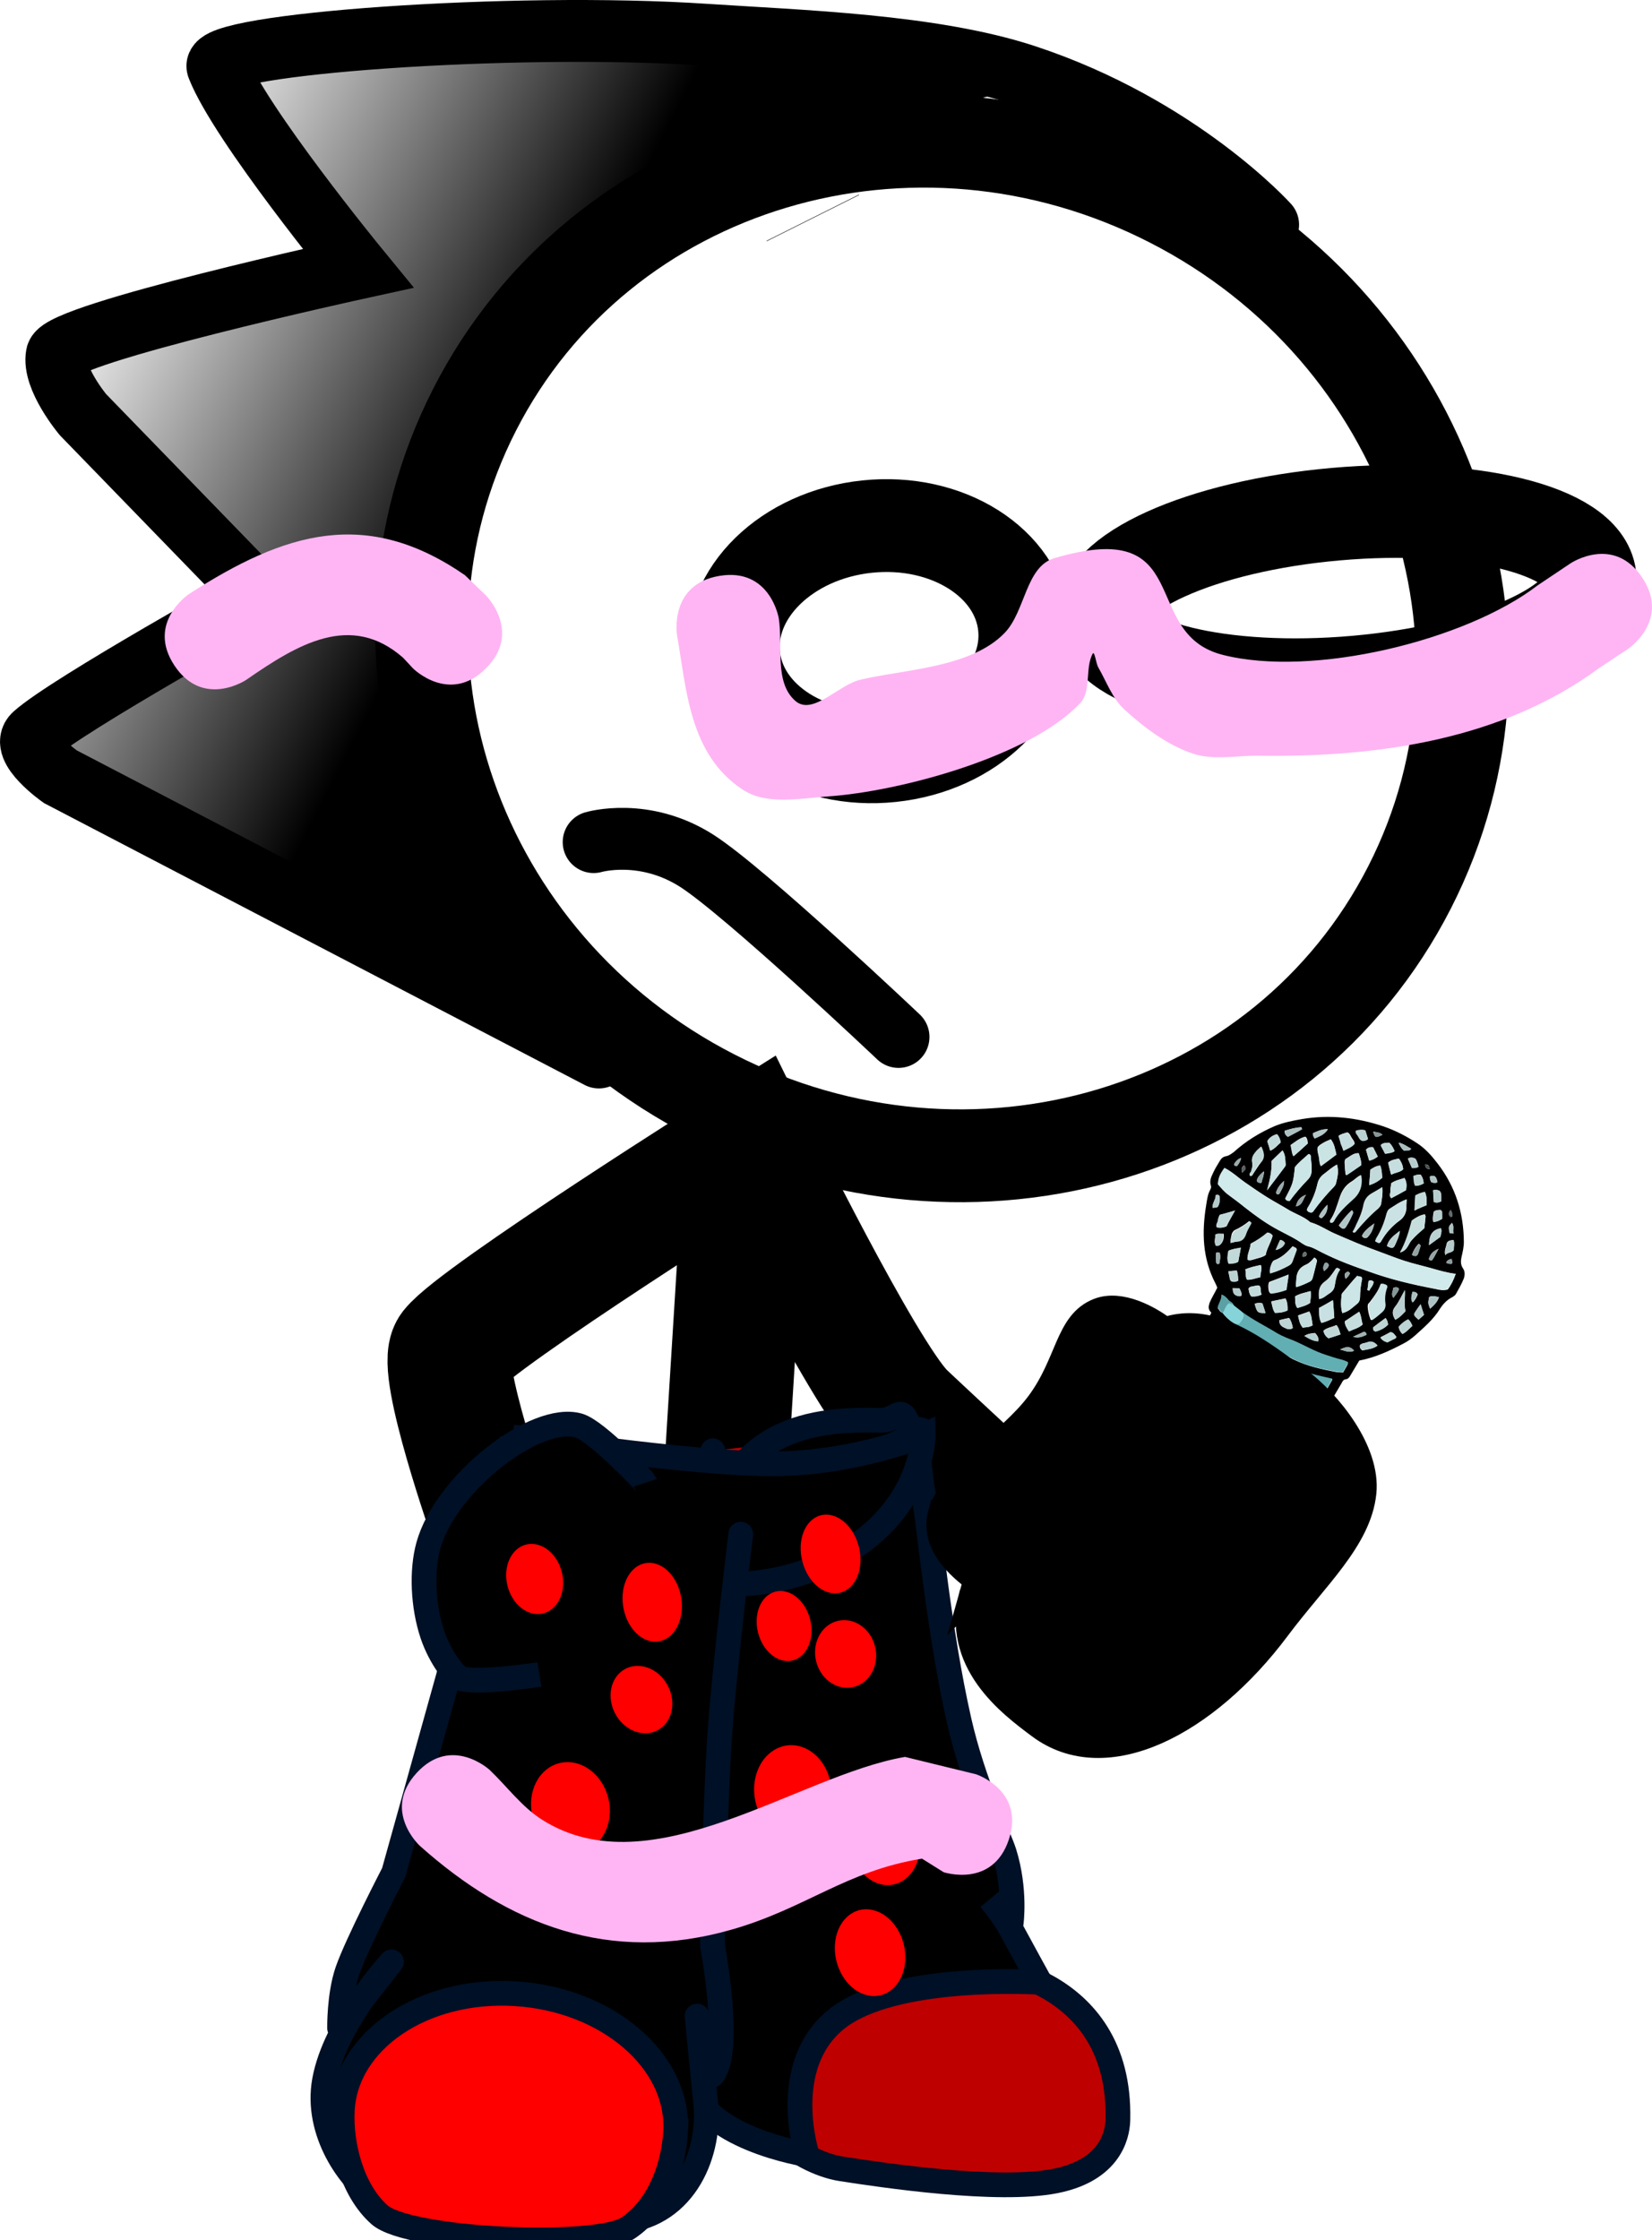 <svg version="1.1" xmlns="http://www.w3.org/2000/svg" xmlns:xlink="http://www.w3.org/1999/xlink" width="80.1" height="108.596" viewBox="0,0,80.1,108.596"><defs><linearGradient x1="222.447" y1="159.203" x2="202.469" y2="148.99" gradientUnits="userSpaceOnUse" id="color-1"><stop offset="0" stop-color="#000000"/><stop offset="1" stop-color="#000000" stop-opacity="0"/></linearGradient></defs><g transform="translate(-199.335,-134.856)"><g data-paper-data="{&quot;isPaintingLayer&quot;:true}" stroke-miterlimit="10" stroke-dasharray="" stroke-dashoffset="0" style="mix-blend-mode: normal"><g stroke-linejoin="miter"><path d="M267.677,177.877c-6.123,11.977 -21.233,16.499 -33.749,10.1c-12.516,-6.399 -17.699,-21.295 -11.576,-33.271c6.123,-11.977 21.233,-16.499 33.749,-10.1c12.516,6.399 17.699,21.295 11.576,33.271z" fill="none" fill-rule="nonzero" stroke="#000000" stroke-width="4.5" stroke-linecap="butt"/><g stroke-linecap="butt"><g fill-rule="nonzero"><path d="M238.744,145.413l0.006,0.012" data-paper-data="{&quot;index&quot;:null}" fill="#ffab19" stroke="#000000" stroke-width="5"/><g data-paper-data="{&quot;index&quot;:null}" fill="none" stroke="none" stroke-width="1" font-family="sans-serif" font-weight="normal" font-size="12" text-anchor="start"/></g><path d="M238.744,145.413l0.006,0.012" data-paper-data="{&quot;index&quot;:null}" fill="#ffab19" fill-rule="nonzero" stroke="#000000" stroke-width="5"/><path d="M244.198,167.248" fill="#001026" fill-rule="evenodd" stroke="#000000" stroke-width="5"/><g data-paper-data="{&quot;index&quot;:null}" fill="none" fill-rule="nonzero" stroke="none" stroke-width="1" font-family="sans-serif" font-weight="normal" font-size="12" text-anchor="start"/><g data-paper-data="{&quot;index&quot;:null}" fill="none" fill-rule="nonzero" stroke="none" stroke-width="1" font-family="sans-serif" font-weight="normal" font-size="12" text-anchor="start"/></g><path d="M228.373,186.118l-26.114,-13.612c0,0 -1.986,-1.397 -1.267,-2.041c1.649,-1.479 10.961,-6.652 10.961,-6.652l-8.596,-8.857c0,0 -1.485,-1.774 -1.269,-2.898c0.201,-1.046 14.606,-4.195 14.606,-4.195c0,0 -5.718,-6.977 -6.81,-9.76c-0.429,-1.093 14.232,-2.19 23.648,-1.564c4.607,0.306 11.008,0.493 15.517,1.977c7.476,2.462 11.773,7.233 11.773,7.233" fill="none" fill-rule="nonzero" stroke="#000000" stroke-width="3" stroke-linecap="round"/><path d="M200.594,171.655c0,0 0.167,-1.491 2.142,-2.653c2.473,-1.455 8.708,-1.918 8.31,-4.774c-0.515,-3.699 -11.951,-9.031 -8.817,-11.75c2.573,-2.232 13.315,-2.878 14.257,-4.722c0.941,-1.84 -3.699,-2.8 -4.779,-6.442c-1.536,-5.18 0.067,-4.366 0.067,-4.366c0,0 13.837,-1.318 20.023,-0.904c5.803,0.389 16.016,3.317 16.016,3.317c0,0 -19.555,5.442 -25.117,11.638c-6.165,6.869 1.005,31.419 1.005,31.419z" data-paper-data="{&quot;index&quot;:null}" fill="url(#color-1)" fill-rule="nonzero" stroke="none" stroke-width="0" stroke-linecap="butt"/></g><path d="M234.588,205.401l0.986,-15.866" fill="none" fill-rule="nonzero" stroke="#000000" stroke-width="6" stroke-linecap="round" stroke-linejoin="miter"/><path d="M223.158,208.567c0,0 -2.608,-7.422 -1.918,-8.306c1.249,-1.6 14.483,-9.923 14.483,-9.923c0,0 5.389,10.988 7.373,13.02c0.333,0.341 9.282,8.634 9.282,8.634" fill="none" fill-rule="nonzero" stroke="#000000" stroke-width="6" stroke-linecap="round" stroke-linejoin="miter"/><g><g><g stroke="#001026" stroke-width="1.2"><path d="M243.719,204.103l2.923,25.988c0,0 7.063,0.413 6.895,7.513c-0.01,0.405 -0.11,2.392 -3.027,2.974c-2.795,0.557 -8.365,-0.275 -10.401,-0.591c-0.945,-0.147 -2.385,-0.788 -3.306,-1.885c-0.927,-1.105 -0.827,-2.711 -0.826,-3.614c0,-0.368 -2.079,-29.307 -2.079,-29.307" fill="#bf0000" fill-rule="evenodd" stroke-linecap="round" stroke-linejoin="round"/><path d="M233.723,211.042c0.172,-7.277 5.518,-7.403 8.304,-7.337c1.211,0.029 1.048,-1.916 2.119,3.775c0.236,1.254 0.7,6.4 1.692,10.78c0.679,2.999 1.954,5.648 2.192,6.409c0.562,1.798 0.331,3.437 0.331,3.437l-1.02,-1.191c0,0 0.672,0.83 0.941,1.325c0.838,1.543 1.48,2.707 1.48,2.707c0,0 -7.123,-0.46 -9.898,1.81c-2.774,2.27 -1.4,6.542 -1.4,6.542c0,0 -5.278,-0.811 -5.701,-3.723c-0.104,-0.718 0.714,-2.854 0.714,-2.854c0,0 -0.603,0.121 -0.623,-0.376c-0.01,-0.253 0.799,-4.012 0.978,-8.24c0.236,-5.566 -0.136,-12.016 -0.111,-13.065z" fill="#000000" fill-rule="nonzero" stroke-linecap="butt" stroke-linejoin="miter"/></g><path d="M224.668,205.875c-0.01,-0.214 1.199,0.416 3.937,0.489c3.613,0.096 9.146,-0.334 10.702,-0.553c4.035,-0.57 4.717,-2.087 4.743,-1.521c0.097,2.095 -2.185,5.977 -6.801,6.19c-2.028,0.094 -6.177,0.795 -8.526,0.058c-2.997,-0.941 -4.001,-3.487 -4.055,-4.662z" fill="#004fd9" fill-rule="nonzero" stroke="#001026" stroke-width="1.2" stroke-linecap="butt" stroke-linejoin="miter"/><g fill-rule="nonzero" stroke-linecap="butt" stroke-linejoin="miter"><g fill="none" stroke="none" stroke-width="1" font-family="sans-serif" font-weight="normal" font-size="12" text-anchor="start"/><path d="M224.181,204.513c0,0 8.669,1.319 12.653,1.301c3.984,-0.018 7.266,-1.393 7.266,-1.393c0,0 0.031,2.051 -1.745,4.047c-1.375,1.545 -4.018,3.146 -7.434,3.18c-3.112,0.031 -6.584,-0.623 -8.303,-1.964c-2.605,-2.033 -2.436,-5.171 -2.436,-5.171z" fill="#000000" stroke="#001026" stroke-width="1.2"/></g><g stroke="#001026" stroke-width="1.2"><path d="M233.758,209.711c0,0 -3.384,30.232 -4.001,30.331c-1.772,0.286 -11.482,-2.278 -11.482,-2.278l6.242,-30.395" data-paper-data="{&quot;index&quot;:null}" fill="#ffab19" fill-rule="evenodd" stroke-linecap="round" stroke-linejoin="round"/><path d="M235.253,209.224c0,0 -0.79,6.393 -1.024,9.782c-0.224,3.251 -0.349,10.157 -0.349,10.157c0,0 0.949,5.018 0.021,6.256c-0.43,0.573 -0.768,-2.833 -0.768,-2.833c0,0 0.378,3.84 0.415,4.179c0.26,2.362 -0.926,5.463 -4.032,5.757c-3.411,0.323 -9.065,0.689 -11.98,-1.18c-1.24,-0.795 -2.92,-3.135 -2.468,-5.628c0.51,-2.811 3.248,-5.756 3.248,-5.756l-2.516,3.21c0,0 -0.026,-1.603 0.383,-2.779c0.46,-1.321 2.242,-4.761 2.242,-4.761l5.402,-19.361" data-paper-data="{&quot;index&quot;:null}" fill="#000000" fill-rule="evenodd" stroke-linecap="round" stroke-linejoin="round"/><path d="M232.094,238.158c-0.085,1.697 -0.783,3.67 -2.297,4.694c-1.519,1.028 -10.65,0.621 -12.062,-0.636c-1.341,-1.193 -1.887,-3.398 -1.803,-5.055c0.171,-3.401 3.928,-5.935 8.391,-5.66c4.463,0.275 7.942,3.256 7.771,6.657z" fill="#ff0000" fill-rule="nonzero" stroke-linecap="butt" stroke-linejoin="miter"/></g></g><g fill="#000000" fill-rule="nonzero" stroke="#001026" stroke-width="1.2" stroke-linecap="butt" stroke-linejoin="miter"><path d="M225.49,216.024c0,0 -2.915,0.459 -3.806,0.196c-0.274,-0.081 -1.007,-1.015 -1.382,-2.129c-0.468,-1.39 -0.529,-3.103 -0.199,-4.299c0.85,-3.079 5.237,-6.436 7.295,-5.83c0.892,0.263 3.224,2.765 3.226,2.771"/></g></g><g fill-rule="nonzero" stroke-linecap="butt" stroke-linejoin="miter"><g data-paper-data="{&quot;index&quot;:null}" stroke="none" stroke-width="1"><path d="M258.066,198.482c-0.159,-0.141 -0.14,-0.288 -0.088,-0.457c0.104,-0.26 0.258,-0.493 0.378,-0.745c-0.025,-0.071 -0.049,-0.143 -0.082,-0.199c-0.645,-1.233 -0.666,-2.497 -0.46,-3.78c0.045,-0.27 0.073,-0.55 0.21,-0.792c0.026,-0.045 0.043,-0.115 0.027,-0.162c-0.09,-0.262 0.021,-0.459 0.125,-0.68c0.086,-0.19 0.206,-0.364 0.309,-0.545c0.06,-0.106 0.154,-0.195 0.297,-0.219c0.143,-0.024 0.262,-0.119 0.373,-0.199c0.578,-0.524 1.248,-0.942 1.993,-1.263c0.423,-0.173 0.862,-0.26 1.318,-0.338c1.342,-0.228 2.664,-0.075 3.957,0.357c0.579,0.201 1.133,0.486 1.652,0.832c0.393,0.262 0.693,0.612 0.968,0.969c0.874,1.136 1.257,2.41 1.269,3.766c0.006,0.257 -0.056,0.519 -0.117,0.781c-0.035,0.177 -0.046,0.348 0.071,0.526c0.108,0.154 0.098,0.325 0.046,0.493c-0.104,0.26 -0.241,0.502 -0.378,0.745c-0.043,0.076 -0.111,0.119 -0.179,0.162c-0.271,0.134 -0.45,0.336 -0.604,0.569c-0.308,0.506 -0.767,0.896 -1.209,1.295c-0.17,0.147 -0.357,0.286 -0.568,0.392c-0.678,0.355 -1.355,0.671 -2.132,0.819c-0.129,0.227 -0.283,0.461 -0.42,0.703c-0.051,0.091 -0.112,0.197 -0.246,0.206c-0.118,0.017 -0.153,0.117 -0.204,0.208c-0.36,0.597 -0.703,1.203 -1.063,1.801c-0.78,1.34 -1.569,2.695 -2.382,4.017c-0.796,1.292 -1.543,2.61 -2.306,3.92c-0.12,0.212 -0.265,0.392 -0.385,0.604c-0.583,1.03 -1.166,2.061 -1.766,3.082c-0.103,0.182 -0.172,0.381 -0.367,0.496c-0.068,0.043 -0.094,0.128 -0.137,0.203c-0.429,0.758 -0.883,1.522 -1.312,2.279c-0.017,0.03 -0.043,0.076 -0.06,0.106c-0.12,0.251 -0.306,0.312 -0.601,0.297c-0.985,-0.058 -1.858,-0.391 -2.619,-0.998c-0.192,-0.158 -0.367,-0.346 -0.509,-0.556c-0.108,-0.154 -0.106,-0.309 -0.037,-0.469c0.207,-0.48 0.397,-0.97 0.613,-1.465c0.155,-0.351 0.352,-0.699 0.457,-1.076c0.227,-0.822 0.664,-1.556 0.942,-2.352c0.164,-0.444 0.287,-0.889 0.468,-1.325c0.198,-0.465 0.355,-0.933 0.528,-1.392c0.32,-0.833 0.682,-1.664 0.985,-2.506c0.373,-1.119 0.814,-2.203 1.254,-3.287c0.147,-0.374 0.294,-0.749 0.441,-1.123c0.242,-0.58 0.492,-1.175 0.734,-1.755c0.138,-0.32 0.234,-0.643 0.372,-0.963c0.13,-0.344 0.293,-0.632 0.448,-0.983zM258.605,198.486c0.15,0.195 0.317,0.359 0.526,0.487c0.359,0.361 0.794,0.625 1.23,0.889c0.544,0.339 1.14,0.627 1.718,0.906c0.663,0.322 1.36,0.467 2.084,0.605c0.084,0.004 0.168,0.009 0.295,0.015c0.069,-0.121 0.137,-0.242 0.206,-0.364c0.017,-0.03 0.018,-0.069 0.026,-0.123c-0.117,-0.061 -0.243,-0.106 -0.378,-0.136c-0.227,-0.058 -0.42,-0.138 -0.647,-0.197c-0.554,-0.168 -1.049,-0.482 -1.577,-0.696c-0.277,-0.123 -0.571,-0.216 -0.831,-0.37c-0.561,-0.348 -1.165,-0.62 -1.692,-1.029c-0.134,-0.108 -0.284,-0.225 -0.418,-0.333c-0.016,-0.126 -0.167,-0.164 -0.234,-0.238c-0.075,-0.097 -0.15,-0.195 -0.343,-0.275c0.006,0.257 -0.156,0.429 -0.192,0.645c0.075,0.058 0.091,0.184 0.225,0.214zM258.985,199.347c-0.308,-0.335 -0.4,-0.402 -0.636,-0.484c-0.086,0.19 -0.164,0.366 -0.25,0.556c-0.06,0.106 -0.036,0.216 0.039,0.314c0.05,0.065 0.134,0.108 0.184,0.173c0.191,0.236 0.451,0.428 0.728,0.551c0.075,0.136 0.209,0.205 0.343,0.275c0.746,0.404 1.467,0.815 2.255,1.143c0.353,0.143 0.714,0.27 1.066,0.374c0.286,0.069 0.588,0.147 0.893,0.069c0.112,-0.197 0.223,-0.394 0.334,-0.591c-0.151,-0.039 -0.286,-0.069 -0.404,-0.091c-0.538,-0.121 -1.059,-0.272 -1.546,-0.484c-0.629,-0.266 -1.216,-0.607 -1.811,-0.934c-0.285,-0.147 -0.502,-0.376 -0.795,-0.508c-0.091,-0.184 -0.25,-0.285 -0.401,-0.363zM251.518,217.282c0.183,0.212 0.409,0.348 0.653,0.454c0.008,0.024 0.033,0.056 0.05,0.065c0.411,0.192 0.839,0.354 1.285,0.408c0.261,0.037 0.513,0.088 0.775,0.008c0.48,-0.848 0.961,-1.697 1.467,-2.591c-0.497,-0.041 -0.942,-0.173 -1.379,-0.32c-0.386,-0.121 -0.696,-0.339 -1.065,-0.491c-0.134,-0.069 -0.243,-0.145 -0.377,-0.214c-0.158,-0.179 -0.351,-0.337 -0.593,-0.482c-0.257,0.455 -0.363,0.948 -0.57,1.389c-0.198,0.465 -0.38,0.939 -0.57,1.389c0.091,0.184 0.208,0.283 0.325,0.383zM252.823,214.02c0.075,0.136 0.2,0.221 0.334,0.29c0.1,0.13 0.259,0.192 0.402,0.285c0.461,0.257 0.965,0.439 1.469,0.581c0.303,0.078 0.622,0.125 0.943,0.095c0.034,-0.061 0.085,-0.113 0.12,-0.173c0.42,-0.742 0.832,-1.47 1.269,-2.203c0.463,-0.779 0.917,-1.543 1.38,-2.322c0.669,-1.143 1.345,-2.262 2.014,-3.405c0.763,-1.271 1.466,-2.552 2.262,-3.805c0.137,-0.203 0.249,-0.439 0.377,-0.667c-0.219,-0.034 -0.438,-0.03 -0.639,-0.095c-0.664,-0.166 -1.293,-0.432 -1.906,-0.728c-0.537,-0.277 -1.065,-0.569 -1.593,-0.86c-0.201,-0.143 -0.393,-0.262 -0.594,-0.404c-0.083,-0.16 -0.251,-0.208 -0.368,-0.307c-0.134,-0.108 -0.234,-0.238 -0.41,-0.309c-0.119,0.134 -0.154,0.273 -0.198,0.387c-0.322,0.989 -0.786,1.924 -1.158,2.887c-0.242,0.619 -0.484,1.238 -0.709,1.866c-0.32,0.833 -0.615,1.66 -0.926,2.478c-0.251,0.673 -0.502,1.346 -0.77,2.011c-0.277,0.719 -0.562,1.413 -0.855,2.123c-0.259,0.649 -0.527,1.314 -0.778,1.987c0.142,0.093 0.191,0.236 0.334,0.29zM269.916,196.606c-0.446,-0.054 -0.833,-0.175 -1.227,-0.281c-0.412,-0.114 -0.815,-0.205 -1.219,-0.335c-0.386,-0.121 -0.772,-0.281 -1.15,-0.417c-0.395,-0.145 -0.789,-0.29 -1.192,-0.458c-0.369,-0.151 -0.747,-0.326 -1.116,-0.478c-0.377,-0.175 -0.721,-0.411 -1.132,-0.525c-0.301,-0.272 -0.704,-0.402 -1.047,-0.599c-0.352,-0.221 -0.737,-0.419 -1.089,-0.64c-0.335,-0.212 -0.678,-0.448 -1.004,-0.675c-0.343,-0.236 -0.635,-0.523 -1.004,-0.714c-0.239,0.346 -0.299,0.452 -0.32,0.794c0.158,0.179 0.317,0.359 0.526,0.525c0.259,0.192 0.519,0.385 0.786,0.601c0.51,0.4 1.012,0.776 1.599,1.079c0.402,0.208 0.813,0.4 1.182,0.668c0.075,0.058 0.176,0.11 0.294,0.132c0.227,0.058 0.436,0.186 0.638,0.29c0.738,0.38 1.527,0.67 2.308,0.936c1.024,0.372 2.075,0.62 3.152,0.823c0.21,0.05 0.42,0.099 0.632,0.032c0.162,-0.21 0.274,-0.446 0.387,-0.76zM264.162,191.31c-0.246,0.128 -0.424,0.29 -0.62,0.444c-0.178,0.123 -0.298,0.297 -0.334,0.513c-0.097,0.4 -0.252,0.79 -0.475,1.145c-0.017,0.03 -0.026,0.084 -0.035,0.1c0.058,0.089 0.125,0.123 0.235,0.121c0.025,-0.006 0.059,-0.028 0.068,-0.043c0.299,-0.413 0.632,-0.81 0.998,-1.188c0.051,-0.052 0.119,-0.134 0.12,-0.212c0.07,-0.277 0.14,-0.554 0.042,-0.879zM261.861,193.079c0.282,-0.383 0.589,-0.734 0.904,-1.061c0.102,-0.104 0.145,-0.219 0.164,-0.366c0.019,-0.225 -0.013,-0.437 -0.036,-0.664c0.001,-0.078 0.01,-0.171 -0.108,-0.193c-0.23,0.214 -0.467,0.405 -0.664,0.636c-0.075,0.783 -0.075,0.783 -0.47,1.519c0.025,0.071 0.083,0.121 0.209,0.128zM265.137,196.706c-0.221,0.238 -0.426,0.485 -0.631,0.732c-0.051,0.052 -0.102,0.104 -0.12,0.173c-0.02,0.303 -0.056,0.597 0.033,0.898c0.304,-0.078 0.483,-0.279 0.704,-0.44c0.11,-0.08 0.145,-0.18 0.155,-0.312c0.003,-0.312 0.04,-0.606 0.102,-0.907c0.009,-0.015 -0.016,-0.048 -0.033,-0.095c-0.059,-0.011 -0.135,-0.03 -0.21,-0.05zM267.541,192.994c-0.355,0.13 -0.584,0.305 -0.83,0.472c-0.085,0.074 -0.111,0.158 -0.137,0.242c-0.105,0.415 -0.261,0.805 -0.492,1.175c-0.026,0.045 -0.035,0.1 -0.06,0.145c0.176,0.11 0.218,0.112 0.287,-0.009c0.223,-0.394 0.521,-0.729 0.886,-0.991c0.221,-0.16 0.307,-0.351 0.335,-0.591c-0.007,-0.141 -0.006,-0.258 0.013,-0.444zM263.831,194.115c0.084,0.043 0.135,-0.009 0.169,-0.069c0.24,-0.424 0.606,-0.764 0.972,-1.104c0.289,-0.281 0.419,-0.664 0.357,-1.127c-0.195,0.076 -0.297,0.219 -0.458,0.312c-0.331,0.201 -0.494,0.489 -0.598,0.827c-0.122,0.368 -0.226,0.744 -0.449,1.06c-0.009,0.054 -0.001,0.078 0.007,0.102zM266.359,192.404c-0.204,0.13 -0.356,0.208 -0.492,0.295c-0.229,0.136 -0.349,0.31 -0.402,0.556c-0.062,0.34 -0.2,0.66 -0.355,0.972c-0.043,0.115 -0.112,0.236 -0.172,0.342c0.075,0.058 0.118,0.022 0.135,-0.009c0.333,-0.396 0.682,-0.784 1.09,-1.121c0.06,-0.067 0.111,-0.119 0.137,-0.203c0.036,-0.255 0.089,-0.502 0.059,-0.831zM266.279,197.099c-0.096,0.322 -0.301,0.569 -0.488,0.825c-0.043,0.076 -0.128,0.11 -0.137,0.203c-0.018,0.147 0.046,0.493 0.153,0.725c0.203,-0.091 0.34,-0.256 0.501,-0.388c0.128,-0.11 0.179,-0.24 0.164,-0.405c-0.014,-0.281 0.005,-0.545 0.092,-0.814c0.009,-0.015 -0.008,-0.063 -0.016,-0.087c-0.059,-0.05 -0.126,-0.084 -0.269,-0.06zM259.978,195.142c-0.019,0.264 -0.182,0.513 -0.143,0.788c0.126,0.045 0.219,-0.004 0.321,-0.03c0.186,-0.061 0.372,-0.082 0.55,-0.206c0.054,-0.325 0.259,-0.61 0.338,-0.941c-0.058,-0.089 -0.142,-0.132 -0.243,-0.145c-0.246,0.206 -0.518,0.379 -0.823,0.535zM263.064,195.814c-0.119,0.134 -0.239,0.268 -0.382,0.331c-0.347,0.154 -0.476,0.42 -0.488,0.747c-0.001,0.117 -0.053,0.208 -0.004,0.351c0.253,-0.065 0.465,-0.171 0.677,-0.277c0.059,-0.028 0.094,-0.089 0.12,-0.173c0.062,-0.262 0.131,-0.5 0.193,-0.762c0.026,-0.045 0.026,-0.123 -0.116,-0.216zM262.008,195.269c-0.256,0.299 -0.528,0.55 -0.883,0.68c-0.076,0.02 -0.094,0.089 -0.128,0.149c-0.06,0.145 -0.104,0.299 -0.081,0.487c0.355,-0.091 0.626,-0.225 0.905,-0.375c0.093,-0.05 0.153,-0.117 0.188,-0.216c0.061,-0.184 0.138,-0.359 0.199,-0.543c0.009,-0.015 -0.008,-0.063 -0.016,-0.087c-0.05,-0.026 -0.101,-0.052 -0.184,-0.095zM268.395,194.393c0.019,-0.186 0.046,-0.387 0.065,-0.573c-0.008,-0.024 -0.016,-0.048 -0.033,-0.095c-0.262,0.041 -0.465,0.171 -0.627,0.303c-0.148,0.53 -0.28,1.03 -0.571,1.545c0.372,-0.121 0.392,-0.424 0.554,-0.595c0.188,-0.216 0.4,-0.401 0.612,-0.585zM264.133,190.825c-0.065,-0.268 -0.096,-0.519 -0.271,-0.746c-0.127,0.071 -0.254,0.104 -0.356,0.169c-0.102,0.065 -0.22,0.121 -0.28,0.227c-0.027,0.162 0.039,0.314 0.063,0.463c0.024,0.149 0.005,0.296 0.097,0.441c0.255,-0.182 0.484,-0.357 0.747,-0.554zM260.771,192.556c0.324,-0.42 0.589,-0.773 0.854,-1.126c0.017,-0.03 0.06,-0.067 0.043,-0.115c-0.023,-0.227 0.005,-0.467 -0.153,-0.686c-0.187,0.178 -0.366,0.34 -0.528,0.511c0.021,0.461 -0.076,0.9 -0.216,1.415zM263.289,197.828c0.211,-0.028 0.33,-0.162 0.466,-0.249c0.161,-0.093 0.272,-0.212 0.299,-0.413c0.045,-0.27 0.09,-0.541 0.26,-0.766c-0.1,-0.091 -0.176,-0.11 -0.227,-0.019c-0.145,0.219 -0.299,0.452 -0.512,0.597c-0.297,0.219 -0.292,0.515 -0.286,0.851zM261.817,196.639c-0.364,0.145 -0.66,0.247 -0.939,0.358c-0.06,0.106 -0.044,0.193 -0.045,0.27c0.016,0.087 -0.002,0.195 0.098,0.286c0.253,-0.026 0.506,-0.091 0.752,-0.18c0.061,-0.223 0.097,-0.439 0.134,-0.734zM264.03,198.738c-0.022,-0.305 -0.045,-0.571 -0.059,-0.852c-0.229,0.136 -0.449,0.258 -0.669,0.379c0.006,0.257 -0.013,0.483 0.111,0.723c0.228,-0.059 0.414,-0.158 0.618,-0.249zM265.213,190.756c-0.253,-0.013 -0.414,0.158 -0.601,0.258c-0.059,0.028 -0.085,0.113 -0.078,0.175c0.015,0.203 0.021,0.383 0.045,0.571c-0.009,0.015 0.025,0.032 0.059,0.05c0.237,-0.152 0.467,-0.327 0.704,-0.479c0.002,-0.195 -0.064,-0.385 -0.129,-0.575zM267.512,192.548c0.027,-0.201 0.046,-0.387 -0.078,-0.589c-0.211,0.067 -0.456,0.117 -0.643,0.256c-0.01,0.132 -0.053,0.247 -0.037,0.372c-0.001,0.117 -0.087,0.229 0.039,0.353c0.246,-0.128 0.491,-0.256 0.72,-0.392zM264.542,198.905c-0.01,0.171 0.098,0.325 0.197,0.493c0.237,-0.113 0.482,-0.163 0.669,-0.34c-0.066,-0.19 -0.055,-0.4 -0.171,-0.617c-0.237,0.152 -0.458,0.312 -0.696,0.463zM267.456,197.393c-0.171,0.264 -0.284,0.578 -0.489,0.825c-0.162,0.21 -0.113,0.392 0.019,0.617c0.212,-0.106 0.34,-0.256 0.493,-0.411c-0.081,-0.355 -0.002,-0.686 -0.024,-1.03zM259.952,191.86c0.076,0.019 0.101,-0.026 0.127,-0.071c0.128,-0.188 0.248,-0.4 0.393,-0.58c0.23,-0.253 0.148,-0.491 0.024,-0.77c-0.094,0.089 -0.17,0.147 -0.23,0.214c-0.153,0.156 -0.264,0.314 -0.208,0.558c0.024,0.149 -0.02,0.303 -0.055,0.441c-0.051,0.052 -0.127,0.11 -0.053,0.208zM259.001,195.108c0.118,-0.017 0.203,-0.052 0.279,-0.072c0.236,-0.035 0.364,-0.145 0.433,-0.344c0.052,-0.169 0.163,-0.327 0.232,-0.487c0.026,-0.045 0.068,-0.082 -0.041,-0.158c-0.204,0.169 -0.441,0.321 -0.704,0.44c-0.059,0.028 -0.102,0.104 -0.136,0.164c-0.035,0.138 -0.062,0.262 -0.064,0.457zM262.857,198.016c0.019,-0.186 0.063,-0.379 0.023,-0.576c-0.262,0.08 -0.524,0.121 -0.753,0.258c0.015,0.203 -0.021,0.381 0.112,0.567c0.211,-0.067 0.431,-0.111 0.618,-0.249zM265.72,192.309c0.262,-0.08 0.466,-0.21 0.635,-0.357c-0.015,-0.203 -0.021,-0.383 -0.095,-0.597c-0.186,0.022 -0.338,0.1 -0.482,0.202c-0.011,0.249 -0.039,0.489 -0.058,0.753zM260.97,197.944c0.041,0.158 0.048,0.26 0.098,0.363c0.025,0.071 0.058,0.128 0.091,0.184c0.211,0.011 0.421,-0.018 0.608,-0.117c0.002,-0.195 0.004,-0.389 -0.104,-0.582c-0.228,0.059 -0.439,0.087 -0.692,0.152zM259.219,193.537c-0.287,0.087 -0.49,0.139 -0.727,0.212c-0.051,0.052 -0.094,0.167 -0.096,0.283c-0.018,0.108 -0.111,0.197 -0.054,0.325c0.177,0.032 0.32,0.008 0.464,-0.054c0.12,-0.251 0.249,-0.478 0.412,-0.766zM264.235,189.919c0.041,0.119 0.082,0.238 0.123,0.357c0.041,0.119 0.091,0.223 0.131,0.342c0.212,-0.106 0.398,-0.167 0.526,-0.316c0.001,-0.117 -0.082,-0.199 -0.14,-0.288c-0.058,-0.089 -0.091,-0.223 -0.216,-0.268c-0.161,0.054 -0.304,0.078 -0.423,0.173zM262.981,199.098c-0.048,-0.221 -0.029,-0.446 -0.162,-0.671c-0.186,0.061 -0.355,0.13 -0.541,0.191c0.048,0.221 0.072,0.409 0.23,0.588c0.16,-0.015 0.303,-0 0.473,-0.108zM262.051,190.907c0.255,-0.221 0.476,-0.42 0.697,-0.619c-0.016,-0.126 -0.014,-0.242 -0.115,-0.333c-0.279,0.072 -0.483,0.24 -0.703,0.401c0.016,0.126 0.031,0.251 0.072,0.37c-0.018,0.069 0.007,0.102 0.049,0.182zM260.443,196.771c-0.006,-0.219 0.097,-0.4 0.031,-0.591c-0.27,0.056 -0.515,0.106 -0.752,0.219c0.057,0.167 -0.028,0.318 0.088,0.495c0.211,0.011 0.388,-0.074 0.633,-0.124zM268.429,192.649c-0.169,0.03 -0.329,0.085 -0.465,0.171c-0.002,0.234 -0.021,0.459 -0.041,0.723c0.195,-0.115 0.364,-0.184 0.584,-0.266c0.002,-0.234 0.013,-0.444 -0.078,-0.627zM258.896,195.485c-0.044,0.232 -0.088,0.424 0.011,0.632c0.177,-0.007 0.329,-0.007 0.464,-0.093c0.036,-0.216 0.088,-0.424 0.125,-0.679c-0.211,0.028 -0.405,0.065 -0.6,0.141zM266.786,191.802c0.22,-0.121 0.456,-0.117 0.584,-0.266c-0.015,-0.203 -0.098,-0.363 -0.206,-0.517c-0.194,0.037 -0.38,0.059 -0.524,0.199c0.049,0.182 0.081,0.355 0.146,0.584zM264.333,199.541c-0.057,-0.167 -0.081,-0.316 -0.198,-0.454c-0.212,0.106 -0.456,0.117 -0.635,0.279c0.041,0.158 0.107,0.27 0.249,0.363c0.203,-0.052 0.397,-0.128 0.583,-0.189zM261.434,190.236c-0.032,-0.173 -0.082,-0.277 -0.173,-0.383c-0.186,0.061 -0.372,0.16 -0.475,0.342c0.049,0.143 0.098,0.286 0.139,0.444c0.228,-0.097 0.348,-0.271 0.51,-0.403zM267.818,199.126c-0.058,-0.128 -0.107,-0.231 -0.199,-0.298c-0.186,0.1 -0.339,0.217 -0.467,0.366c0.032,0.134 0.082,0.238 0.182,0.329c0.203,-0.091 0.323,-0.264 0.484,-0.396zM261.366,198.852c-0.002,0.234 0.123,0.318 0.283,0.381c0.117,0.061 0.252,0.091 0.371,-0.005c-0.032,-0.173 -0.073,-0.331 -0.181,-0.485c-0.169,0.03 -0.321,0.069 -0.473,0.108zM269.175,194.815c0.027,-0.162 0.095,-0.283 0.021,-0.42c-0.481,0.085 -0.56,0.416 -0.573,0.82c0.187,-0.139 0.365,-0.262 0.552,-0.401zM260.004,197.7c0.185,0.017 0.329,-0.007 0.506,-0.091c-0.075,-0.136 -0.006,-0.296 -0.105,-0.426c-0.109,-0.037 -0.177,0.007 -0.27,0.017c-0.101,0.026 -0.202,0.013 -0.262,0.119c0.016,0.126 0.031,0.251 0.131,0.381zM264.251,194.253c0.133,0.186 0.251,0.208 0.345,0.08c0.128,-0.188 0.223,-0.394 0.309,-0.584c0.034,-0.061 0.06,-0.145 -0.023,-0.227c-0.238,0.229 -0.443,0.476 -0.631,0.732zM265.272,200.064c-0.018,0.108 0.023,0.188 0.115,0.255c0.245,-0.05 0.515,-0.067 0.735,-0.228c-0.15,-0.195 -0.318,-0.242 -0.521,-0.151c-0.101,0.026 -0.228,0.02 -0.33,0.123zM266.584,195.26c0.235,0.121 0.302,0.117 0.379,-0.02c0.103,-0.221 0.215,-0.457 0.251,-0.712c-0.289,0.204 -0.552,0.401 -0.631,0.732zM268.216,198.078c-0.085,0.113 -0.145,0.219 -0.222,0.316c-0.137,0.203 -0.137,0.203 0.122,0.435c0.094,-0.089 0.213,-0.184 0.264,-0.236c-0.066,-0.19 -0.106,-0.348 -0.163,-0.515zM266.692,190.246c-0.143,0.024 -0.312,-0.024 -0.406,0.143c0.058,0.128 0.141,0.249 0.207,0.4c0.169,-0.03 0.346,-0.037 0.465,-0.132c-0.075,-0.136 -0.124,-0.279 -0.266,-0.411zM266.515,198.748c-0.195,0.154 -0.407,0.299 -0.603,0.453c-0.009,0.093 0.007,0.18 0.124,0.201c0.228,-0.059 0.44,-0.165 0.602,-0.336c-0.016,-0.126 -0.048,-0.221 -0.123,-0.318zM268.855,193.123c0.126,0.045 0.244,0.028 0.363,-0.028c0.001,-0.078 0.002,-0.156 0.002,-0.234c-0.007,-0.102 0.002,-0.195 -0.082,-0.277c-0.101,-0.052 -0.202,-0.065 -0.312,-0.024c0.007,0.18 0.022,0.383 0.028,0.563zM265.723,191.117c0.169,-0.03 0.296,-0.102 0.415,-0.197c-0.083,-0.16 -0.149,-0.311 -0.223,-0.448c-0.16,-0.024 -0.278,0.033 -0.347,0.115c0.049,0.182 0.098,0.363 0.155,0.53zM269.259,193.939c0.001,-0.117 0.002,-0.234 -0.013,-0.359c-0.008,-0.024 -0.042,-0.041 -0.067,-0.074c-0.093,0.011 -0.211,-0.011 -0.329,0.085c-0.018,0.147 -0.07,0.316 -0.022,0.498c0.177,-0.007 0.296,-0.063 0.431,-0.15zM269.411,195.7c0.111,-0.158 0.313,-0.093 0.398,-0.245c0.002,-0.156 0.062,-0.301 -0.004,-0.491c-0.16,0.015 -0.304,0.039 -0.331,0.201c-0.027,0.162 -0.121,0.29 -0.064,0.534zM266.605,199.929c0.127,-0.071 0.271,-0.134 0.389,-0.191c0.025,-0.006 0.026,-0.045 0.043,-0.076c-0.067,-0.074 -0.108,-0.193 -0.284,-0.225c-0.152,0.078 -0.313,0.171 -0.491,0.256c0.083,0.121 0.175,0.188 0.343,0.236zM265.666,190.07c-0.049,-0.143 -0.09,-0.301 -0.131,-0.42c-0.177,-0.032 -0.32,-0.009 -0.447,0.024c-0.043,0.115 0.066,0.19 0.107,0.27c0.041,0.08 0.074,0.175 0.2,0.221c0.084,0.004 0.177,-0.007 0.271,-0.095zM258.895,196.482c0.024,0.149 0.048,0.26 0.072,0.37c-0,0.039 0.041,0.08 0.05,0.104c0.117,0.061 0.236,0.043 0.354,-0.013c-0.015,-0.164 -0.014,-0.32 -0.071,-0.487c-0.126,-0.006 -0.244,0.011 -0.405,0.026zM268.677,198.297c0.179,-0.162 0.357,-0.325 0.427,-0.563c-0.177,-0.032 -0.319,-0.086 -0.472,-0.008c-0.062,0.301 -0.062,0.301 0.045,0.571zM260.168,198.059c0.122,0.435 0.139,0.443 0.526,0.448c-0.041,-0.158 -0.106,-0.309 -0.147,-0.467c-0.126,-0.045 -0.244,-0.028 -0.379,0.02zM268.366,192.225c-0.015,-0.164 -0.048,-0.299 -0.147,-0.428c-0.042,-0.002 -0.11,0.002 -0.177,0.007c-0.051,0.013 -0.11,0.041 -0.161,0.054c0.015,0.164 0.005,0.335 0.096,0.48c0.126,0.006 0.262,-0.041 0.389,-0.113zM258.292,195.251c0.067,-0.004 0.16,-0.015 0.203,-0.052c0.145,-0.141 0.197,-0.309 0.174,-0.537c-0.135,0.009 -0.286,-0.03 -0.388,0.035c-0.019,0.186 -0.096,0.361 0.011,0.554zM262.469,189.595c-0.008,-0.024 -0.016,-0.048 -0.033,-0.095c-0.287,0.009 -0.549,0.089 -0.811,0.169c-0.01,0.132 0.032,0.212 0.157,0.296c0.22,-0.121 0.457,-0.234 0.686,-0.37zM265.971,194.161c-0.229,0.175 -0.467,0.327 -0.596,0.593c-0.009,0.015 0.041,0.08 0.075,0.097c0.084,0.043 0.185,0.017 0.228,-0.059c0.162,-0.171 0.24,-0.385 0.293,-0.632zM268.113,191.41c-0.032,-0.134 -0.065,-0.268 -0.148,-0.389c-0.117,-0.061 -0.218,-0.073 -0.362,-0.011c0.066,0.151 0.123,0.318 0.198,0.454c0.118,0.022 0.211,0.011 0.312,-0.054zM262.58,199.615c0.226,0.136 0.419,0.255 0.68,0.253c0.027,-0.162 -0.056,-0.283 -0.165,-0.398c-0.186,0.022 -0.346,0.037 -0.515,0.145zM258.125,193.404c0.202,-0.013 0.228,-0.02 0.253,-0.065c0.103,-0.143 0.096,-0.322 0.081,-0.487c-0.008,-0.063 -0.083,-0.121 -0.185,-0.056c0.023,0.188 -0.155,0.351 -0.149,0.608zM263.079,190.047c0.237,-0.113 0.482,-0.201 0.645,-0.45c-0.295,-0.015 -0.515,0.106 -0.718,0.197c-0.026,0.084 0.007,0.141 0.073,0.253zM259.426,197.304c-0.11,0.002 -0.211,-0.011 -0.32,-0.008c0.007,0.18 0.047,0.338 0.257,0.387c0.059,0.011 0.118,0.022 0.169,-0.03c0.018,-0.108 -0.032,-0.212 -0.106,-0.348zM267.793,195.688c0.151,0.078 0.235,0.082 0.287,-0.048c0.043,-0.115 0.087,-0.229 0.113,-0.353c0.009,-0.054 0.001,-0.117 -0.074,-0.136c-0.153,0.156 -0.248,0.323 -0.326,0.537zM261.593,192.099c-0.179,0.162 -0.324,0.342 -0.385,0.565c-0.009,0.015 0.041,0.08 0.058,0.089c0.034,0.017 0.093,-0.011 0.11,-0.041c0.095,-0.206 0.231,-0.37 0.217,-0.613zM260.496,192.199c0.035,-0.177 0.13,-0.344 0.124,-0.563c-0.195,0.154 -0.323,0.303 -0.324,0.42c-0.018,0.108 0.049,0.143 0.201,0.143zM264.309,200.272c0.227,0.058 0.462,0.179 0.682,0.058c-0.233,-0.277 -0.453,-0.156 -0.682,-0.058zM265.635,197.394c0.034,0.017 0.059,0.011 0.092,0.028c0.069,-0.16 0.213,-0.262 0.207,-0.442c-0.092,-0.067 -0.151,-0.078 -0.244,-0.028c-0.01,0.132 -0.028,0.279 -0.055,0.441zM263.688,193.258c-0.17,0.186 -0.298,0.336 -0.384,0.526c-0.017,0.03 -0.001,0.078 0.05,0.104c0.017,0.009 0.059,0.011 0.084,0.004c0.179,-0.162 0.281,-0.344 0.251,-0.634zM258.474,195.58c-0.118,-0.022 -0.185,-0.017 -0.177,0.046c-0.01,0.132 -0.003,0.273 0.004,0.413c0.016,0.087 0.066,0.112 0.151,0.078c0.044,-0.193 0.071,-0.355 0.022,-0.537zM267.405,190.633c0.093,-0.011 0.177,-0.007 0.27,-0.017c0.025,-0.006 0.042,-0.037 0.085,-0.074c-0.201,-0.104 -0.36,-0.244 -0.612,-0.296c0.066,0.151 0.115,0.255 0.257,0.387zM261.404,194.958c-0.069,0.16 -0.129,0.305 -0.216,0.496c0.253,-0.065 0.381,-0.175 0.45,-0.336c-0.058,-0.089 -0.1,-0.13 -0.234,-0.16zM266.884,197.294c0.007,0.141 -0.121,0.29 0.012,0.476c0.256,-0.338 0.299,-0.413 0.232,-0.487c-0.084,-0.043 -0.151,-0.039 -0.244,0.011zM262.665,192.769c-0.33,0.123 -0.433,0.305 -0.494,0.567c0.338,-0.061 0.324,-0.342 0.494,-0.567zM269.085,195.395c-0.305,0.117 -0.399,0.284 -0.468,0.483c-0.009,0.015 0.016,0.048 0.05,0.065c0.05,0.026 0.101,0.013 0.118,-0.017c0.103,-0.143 0.172,-0.303 0.3,-0.53zM267.817,197.481c-0.027,0.162 -0.096,0.322 0.012,0.515c0.136,-0.126 0.196,-0.271 0.248,-0.4c-0.075,-0.097 -0.15,-0.117 -0.26,-0.115zM269.809,194.652c-0.04,-0.197 0.054,-0.364 -0.079,-0.511c-0.17,0.186 -0.17,0.186 -0.106,0.493c0.042,0.002 0.084,0.004 0.185,0.017zM264.939,199.657c0.26,0.076 0.455,-0 0.641,-0.1c0.001,-0.117 -0.066,-0.151 -0.142,-0.132c-0.152,0.078 -0.322,0.147 -0.499,0.232zM268.729,192.158c0.109,0.037 0.202,0.065 0.303,-0c-0.024,-0.11 -0.048,-0.221 -0.14,-0.288c-0.092,-0.028 -0.16,-0.024 -0.228,0.02c-0.009,0.093 0.015,0.164 0.065,0.268zM263.538,196.469c0.119,-0.095 0.204,-0.169 0.222,-0.277c0,-0.039 -0.025,-0.071 -0.05,-0.104c-0.05,-0.026 -0.135,-0.03 -0.143,0.024c-0.051,0.091 -0.112,0.197 -0.029,0.357zM266.367,189.864c-0.125,-0.123 -0.302,-0.117 -0.454,-0.156c0.09,0.301 0.123,0.318 0.454,0.156zM259.566,191.7c0.196,-0.193 0.196,-0.193 0.096,-0.361c-0.085,0.074 -0.179,0.162 -0.096,0.361zM264.792,196.587c-0.041,-0.08 -0.092,-0.106 -0.126,-0.084c-0.152,0.078 -0.161,0.132 -0.088,0.346c0.11,-0.08 0.162,-0.171 0.213,-0.262zM269.72,195.879c-0.127,0.033 -0.237,0.074 -0.263,0.197c0.294,0.093 0.328,0.071 0.263,-0.197zM259.514,190.988c-0.161,0.054 -0.246,0.167 -0.323,0.264c-0.034,0.061 -0.01,0.132 0.125,0.123c0.077,-0.097 0.162,-0.21 0.198,-0.387zM269.677,193.508c-0.119,0.134 -0.112,0.236 0.005,0.335c0,0 0.042,0.002 0.051,-0.013c0.068,-0.082 0.002,-0.195 -0.056,-0.322zM262.483,195.768c0.118,0.022 0.186,-0.022 0.203,-0.091c0.017,-0.03 0.001,-0.078 -0.024,-0.11c-0.025,-0.032 -0.092,-0.028 -0.11,0.002c-0.043,0.037 -0.077,0.097 -0.069,0.199zM268.435,191.301c0.007,0.141 0.048,0.221 0.217,0.229c-0.015,-0.164 -0.065,-0.229 -0.217,-0.229z" fill="#000000"/><path d="M259.263,200.998c0.528,0.292 1.056,0.584 1.593,0.86c0.604,0.311 1.242,0.562 1.906,0.728c0.21,0.05 0.404,0.052 0.639,0.095c-0.137,0.242 -0.24,0.463 -0.377,0.667c-0.788,1.238 -1.5,2.535 -2.262,3.805c-0.685,1.134 -1.345,2.262 -2.014,3.405c-0.463,0.779 -0.917,1.543 -1.38,2.322c-0.437,0.734 -0.832,1.47 -1.269,2.203c-0.034,0.061 -0.069,0.121 -0.12,0.173c-0.329,0.046 -0.623,-0.008 -0.943,-0.095c-0.504,-0.143 -1.008,-0.324 -1.469,-0.581c-0.151,-0.078 -0.31,-0.14 -0.402,-0.285c0.168,0.048 0.31,0.179 0.537,0.199c0.02,-0.303 0.216,-0.535 0.336,-0.786c0.009,-0.015 0.017,-0.03 0,-0.039c0.097,-0.478 0.346,-0.918 0.502,-1.385c0.052,-0.169 0.054,-0.364 0.173,-0.498c0.205,-0.286 0.217,-0.651 0.422,-0.937c0.009,-0.015 0.009,-0.054 0.026,-0.084c0.113,-0.314 0.2,-0.621 0.346,-0.918c0.189,-0.333 0.226,-0.706 0.448,-1.022c0.011,-0.249 0.156,-0.428 0.259,-0.649c0.017,-0.03 0.026,-0.045 0.043,-0.076c0.037,-0.372 0.285,-0.656 0.389,-0.993c0.104,-0.338 0.318,-0.638 0.439,-0.967c0.147,-0.374 0.235,-0.76 0.491,-1.097c0.017,-0.03 0.043,-0.076 0.043,-0.115c-0.006,-0.219 0.147,-0.374 0.233,-0.565c0.051,-0.091 0.128,-0.188 0.146,-0.297c0.01,-0.171 0.096,-0.283 0.173,-0.42c0.043,-0.076 0.103,-0.143 0.103,-0.221c0.011,-0.249 0.164,-0.444 0.276,-0.641c0.043,-0.076 0.103,-0.143 0.103,-0.221c0.011,-0.21 0.122,-0.368 0.216,-0.535c0.154,-0.273 0.191,-0.606 0.363,-0.87c0.042,-0.037 0.018,-0.108 0.027,-0.162z" fill="#87d7dc"/><path d="M259.263,200.998c-0.009,0.054 0.016,0.126 -0.01,0.171c-0.171,0.264 -0.225,0.589 -0.363,0.87c-0.094,0.167 -0.205,0.325 -0.216,0.535c-0.001,0.078 -0.06,0.145 -0.103,0.221c-0.111,0.197 -0.248,0.4 -0.276,0.641c-0.001,0.078 -0.077,0.136 -0.103,0.221c-0.077,0.136 -0.146,0.258 -0.173,0.42c-0.018,0.108 -0.095,0.206 -0.146,0.297c-0.086,0.19 -0.239,0.346 -0.233,0.565c-0,0.039 -0.026,0.084 -0.043,0.115c-0.248,0.323 -0.344,0.723 -0.491,1.097c-0.13,0.344 -0.343,0.645 -0.439,0.967c-0.104,0.338 -0.352,0.621 -0.389,0.993c0.008,0.024 -0.026,0.045 -0.043,0.076c-0.111,0.197 -0.248,0.4 -0.259,0.649c-0.239,0.307 -0.276,0.68 -0.448,1.022c-0.163,0.288 -0.233,0.604 -0.346,0.918c-0.017,0.03 -0.009,0.054 -0.026,0.084c-0.205,0.286 -0.217,0.651 -0.422,0.937c-0.111,0.158 -0.104,0.338 -0.173,0.498c-0.173,0.459 -0.405,0.907 -0.502,1.385c-0.009,0.015 -0,0.039 -0,0.039c-0.12,0.251 -0.317,0.483 -0.336,0.786c-0.211,-0.011 -0.344,-0.158 -0.537,-0.199c-0.134,-0.069 -0.268,-0.138 -0.334,-0.29c0.051,-0.091 0.128,-0.188 0.146,-0.296c0.063,-0.379 0.26,-0.688 0.406,-1.024c0.147,-0.335 0.209,-0.714 0.448,-1.022c0.011,-0.249 0.156,-0.429 0.259,-0.649c0.017,-0.03 0.043,-0.076 0.043,-0.115c-0.007,-0.18 0.113,-0.314 0.173,-0.459c0.043,-0.076 0.086,-0.152 0.103,-0.221c0.105,-0.377 0.235,-0.76 0.432,-1.108c0.026,-0.045 0.077,-0.097 0.06,-0.145c0.002,-0.195 0.104,-0.338 0.19,-0.489c0.111,-0.158 0.079,-0.37 0.199,-0.543c0.154,-0.234 0.199,-0.504 0.302,-0.764c0.155,-0.351 0.235,-0.721 0.432,-1.069c0.034,-0.061 0.094,-0.128 0.086,-0.19c0.002,-0.156 0.095,-0.283 0.156,-0.428c0.069,-0.121 0.12,-0.251 0.147,-0.374c0.044,-0.232 0.122,-0.446 0.242,-0.658c0.163,-0.327 0.226,-0.706 0.465,-1.013c0.017,-0.03 0.026,-0.084 0.043,-0.115c0.13,-0.344 0.243,-0.697 0.406,-1.024c0.189,-0.333 0.243,-0.736 0.465,-1.052c0.026,-0.045 0.018,-0.108 0.027,-0.162c0.078,-0.214 0.181,-0.435 0.343,-0.606c0.092,0.028 0.159,0.063 0.235,0.082c0.209,0.167 0.393,0.301 0.602,0.428z" fill="#b0eef2"/><path d="M269.916,196.606c-0.113,0.314 -0.225,0.55 -0.42,0.742c-0.203,0.052 -0.413,0.002 -0.632,-0.032c-1.068,-0.218 -2.127,-0.451 -3.152,-0.823c-0.772,-0.281 -1.562,-0.57 -2.308,-0.936c-0.201,-0.104 -0.411,-0.231 -0.638,-0.29c-0.092,-0.028 -0.193,-0.08 -0.294,-0.132c-0.368,-0.268 -0.788,-0.445 -1.182,-0.668c-0.562,-0.309 -1.089,-0.679 -1.599,-1.079c-0.251,-0.208 -0.51,-0.4 -0.786,-0.601c-0.218,-0.151 -0.367,-0.346 -0.526,-0.526c0.037,-0.333 0.08,-0.448 0.32,-0.794c0.36,0.205 0.661,0.478 1.004,0.714c0.326,0.227 0.67,0.463 1.004,0.675c0.352,0.221 0.729,0.435 1.089,0.64c0.335,0.212 0.738,0.341 1.047,0.599c0.412,0.114 0.755,0.35 1.132,0.525c0.361,0.166 0.747,0.326 1.116,0.478c0.386,0.16 0.781,0.305 1.192,0.458c0.378,0.136 0.764,0.296 1.15,0.417c0.403,0.13 0.807,0.22 1.219,0.335c0.429,0.123 0.815,0.244 1.261,0.298z" fill="#d1eaeb"/><path d="M258.669,200.593c-0.076,-0.019 -0.143,-0.054 -0.235,-0.082c-0.162,0.171 -0.273,0.368 -0.343,0.606c-0.009,0.054 -0.001,0.117 -0.027,0.162c-0.222,0.316 -0.294,0.71 -0.465,1.052c-0.18,0.318 -0.276,0.68 -0.406,1.024c-0.017,0.03 -0.026,0.084 -0.043,0.115c-0.239,0.307 -0.276,0.68 -0.465,1.013c-0.111,0.197 -0.198,0.426 -0.242,0.658c-0.035,0.138 -0.087,0.268 -0.147,0.374c-0.077,0.136 -0.163,0.249 -0.156,0.429c0.008,0.063 -0.052,0.13 -0.086,0.19c-0.189,0.333 -0.277,0.719 -0.432,1.069c-0.104,0.26 -0.148,0.53 -0.302,0.764c-0.111,0.158 -0.08,0.37 -0.199,0.543c-0.103,0.143 -0.214,0.301 -0.19,0.489c-0.009,0.054 -0.035,0.1 -0.06,0.145c-0.197,0.348 -0.319,0.716 -0.432,1.108c-0.026,0.084 -0.086,0.152 -0.103,0.221c-0.077,0.136 -0.18,0.279 -0.173,0.459c-0,0.039 -0.026,0.084 -0.043,0.115c-0.111,0.197 -0.248,0.4 -0.259,0.649c-0.239,0.307 -0.302,0.686 -0.448,1.022c-0.147,0.335 -0.352,0.66 -0.406,1.024c-0.018,0.108 -0.095,0.206 -0.146,0.297c-0.159,-0.063 -0.209,-0.205 -0.317,-0.281c0.276,-0.68 0.519,-1.337 0.778,-1.987c0.277,-0.719 0.562,-1.413 0.855,-2.123c0.268,-0.664 0.519,-1.337 0.77,-2.011c0.32,-0.833 0.615,-1.66 0.926,-2.478c0.242,-0.619 0.484,-1.238 0.709,-1.866c0.372,-0.963 0.819,-1.907 1.158,-2.887c0.052,-0.13 0.07,-0.277 0.198,-0.387c0.151,0.078 0.276,0.201 0.41,0.309c0.067,0.074 0.235,0.121 0.326,0.266z" fill="#87d7dc"/><path d="M253.286,214.847c0.369,0.151 0.687,0.354 1.065,0.491c0.437,0.147 0.882,0.279 1.379,0.32c-0.497,0.879 -0.986,1.742 -1.467,2.591c-0.279,0.072 -0.531,0.02 -0.775,-0.008c-0.463,-0.062 -0.866,-0.231 -1.285,-0.408c-0.017,-0.009 -0.042,-0.041 -0.05,-0.065c0.202,-0.013 0.221,-0.16 0.256,-0.299c0.088,-0.346 0.192,-0.684 0.38,-0.978c0.034,-0.061 0.069,-0.121 0.086,-0.19c0.062,-0.34 0.251,-0.634 0.363,-0.948c0.061,-0.184 0.096,-0.322 0.047,-0.504z" fill="#61afb4"/><path d="M259.558,198.449c0.535,0.394 1.131,0.681 1.692,1.029c0.26,0.153 0.545,0.262 0.831,0.37c0.52,0.229 1.023,0.527 1.577,0.696c0.218,0.073 0.437,0.147 0.647,0.197c0.135,0.03 0.26,0.076 0.378,0.136c-0.009,0.054 -0.009,0.093 -0.027,0.123c-0.069,0.121 -0.137,0.242 -0.206,0.364c-0.11,0.002 -0.194,-0.002 -0.295,-0.015c-0.707,-0.129 -1.43,-0.268 -2.084,-0.605c-0.579,-0.279 -1.174,-0.566 -1.718,-0.906c-0.436,-0.264 -0.88,-0.512 -1.23,-0.889c0.101,0.013 0.176,0.11 0.294,0.054c0.128,-0.149 0.29,-0.32 0.14,-0.554z" fill="#61aeb3"/><path d="M259.386,199.671c0.302,0.117 0.519,0.346 0.795,0.508c0.595,0.326 1.19,0.653 1.811,0.934c0.503,0.22 1.024,0.372 1.546,0.484c0.135,0.03 0.269,0.06 0.404,0.091c-0.12,0.212 -0.223,0.394 -0.334,0.591c-0.304,0.078 -0.599,0.024 -0.893,-0.069c-0.353,-0.104 -0.723,-0.216 -1.066,-0.374c-0.789,-0.329 -1.509,-0.739 -2.255,-1.143c-0.134,-0.069 -0.268,-0.138 -0.343,-0.275c0.043,-0.076 0.103,-0.143 0.103,-0.221c0.019,-0.186 0.138,-0.359 0.233,-0.526z" fill="#61aeb3"/><path d="M253.286,214.847c0.041,0.158 0.022,0.305 -0.047,0.465c-0.113,0.314 -0.301,0.608 -0.363,0.948c-0.018,0.069 -0.052,0.13 -0.086,0.19c-0.18,0.318 -0.276,0.641 -0.38,0.978c-0.027,0.123 -0.053,0.286 -0.256,0.299c-0.26,-0.115 -0.478,-0.266 -0.653,-0.454c0.07,-0.238 0.123,-0.485 0.276,-0.68c0.017,-0.03 0.026,-0.084 0.043,-0.115c0.121,-0.329 0.251,-0.673 0.389,-0.993c0.06,-0.145 0.129,-0.266 0.173,-0.42c0.044,-0.193 0.13,-0.383 0.308,-0.506c0.092,0.028 0.159,0.063 0.235,0.082c0.117,0.061 0.243,0.145 0.36,0.205z" fill="#87d7dc"/><path d="M264.162,191.31c0.081,0.316 0.028,0.601 -0.042,0.879c-0.018,0.069 -0.069,0.16 -0.12,0.212c-0.383,0.37 -0.699,0.775 -0.998,1.188c-0.009,0.015 -0.042,0.037 -0.068,0.043c-0.093,0.011 -0.177,-0.032 -0.235,-0.121c0.017,-0.03 0.018,-0.069 0.035,-0.1c0.223,-0.355 0.395,-0.736 0.475,-1.145c0.053,-0.208 0.147,-0.374 0.334,-0.513c0.212,-0.145 0.374,-0.316 0.62,-0.444z" fill="#cce5e6"/><path d="M261.861,193.079c-0.126,-0.006 -0.185,-0.056 -0.209,-0.128c0.378,-0.745 0.378,-0.745 0.47,-1.519c0.179,-0.24 0.443,-0.437 0.664,-0.636c0.135,0.03 0.1,0.13 0.108,0.193c0.023,0.227 0.055,0.439 0.036,0.664c-0.018,0.147 -0.062,0.262 -0.164,0.366c-0.315,0.327 -0.622,0.678 -0.904,1.061z" fill="#cce5e6"/><path d="M252.909,214.633c-0.076,-0.019 -0.143,-0.054 -0.235,-0.082c-0.178,0.123 -0.264,0.314 -0.308,0.506c-0.044,0.154 -0.112,0.275 -0.173,0.42c-0.138,0.32 -0.268,0.664 -0.389,0.993c-0.017,0.03 -0.026,0.084 -0.043,0.115c-0.145,0.219 -0.19,0.45 -0.276,0.68c-0.117,-0.099 -0.217,-0.19 -0.3,-0.35c0.19,-0.45 0.355,-0.933 0.57,-1.389c0.19,-0.45 0.313,-0.935 0.57,-1.389c0.26,0.153 0.427,0.318 0.585,0.497z" fill="#60adb2"/><path d="M265.137,196.706c0.076,0.019 0.135,0.03 0.21,0.05c0.016,0.048 0.025,0.071 0.033,0.095c-0.079,0.292 -0.099,0.595 -0.102,0.907c-0.01,0.132 -0.044,0.232 -0.155,0.312c-0.204,0.169 -0.383,0.37 -0.704,0.44c-0.09,-0.301 -0.07,-0.604 -0.033,-0.898c0.009,-0.054 0.069,-0.121 0.12,-0.173c0.205,-0.247 0.409,-0.494 0.631,-0.732z" fill="#cce5e6"/><path d="M267.541,192.994c-0.019,0.186 -0.02,0.303 -0.03,0.435c-0.028,0.24 -0.114,0.431 -0.334,0.591c-0.357,0.286 -0.672,0.613 -0.886,0.991c-0.069,0.121 -0.094,0.128 -0.287,0.009c0.026,-0.045 0.035,-0.1 0.06,-0.145c0.231,-0.37 0.387,-0.76 0.492,-1.175c0.035,-0.1 0.061,-0.184 0.137,-0.242c0.263,-0.158 0.492,-0.333 0.847,-0.463z" fill="#cae2e3"/><path d="M263.831,194.115c-0.008,-0.024 -0.008,-0.063 0.001,-0.078c0.231,-0.331 0.352,-0.699 0.449,-1.06c0.104,-0.338 0.267,-0.625 0.598,-0.827c0.161,-0.093 0.272,-0.251 0.458,-0.312c0.088,0.457 -0.051,0.855 -0.357,1.127c-0.366,0.34 -0.74,0.656 -0.972,1.104c-0.042,0.037 -0.077,0.097 -0.177,0.046z" fill="#c9e1e2"/><path d="M266.359,192.404c0.03,0.329 -0.023,0.576 -0.084,0.837c-0.026,0.084 -0.069,0.16 -0.137,0.203c-0.391,0.346 -0.757,0.725 -1.09,1.121c-0.017,0.03 -0.06,0.067 -0.135,0.009c0.06,-0.106 0.129,-0.227 0.172,-0.342c0.155,-0.312 0.293,-0.632 0.355,-0.972c0.053,-0.247 0.181,-0.435 0.402,-0.556c0.161,-0.093 0.313,-0.171 0.517,-0.301z" fill="#c9e1e2"/><path d="M266.279,197.099c0.144,-0.024 0.227,0.019 0.311,0.063c0.008,0.024 0.008,0.063 0.016,0.087c-0.104,0.26 -0.132,0.539 -0.092,0.814c0.015,0.164 -0.037,0.294 -0.164,0.405c-0.161,0.132 -0.315,0.288 -0.501,0.388c-0.107,-0.231 -0.188,-0.586 -0.153,-0.725c0.009,-0.093 0.077,-0.136 0.137,-0.203c0.129,-0.266 0.35,-0.504 0.446,-0.827z" fill="#cae3e4"/><path d="M259.978,195.142c0.305,-0.156 0.56,-0.338 0.806,-0.544c0.118,0.022 0.185,0.056 0.243,0.145c-0.071,0.316 -0.284,0.617 -0.338,0.941c-0.178,0.123 -0.364,0.145 -0.55,0.206c-0.101,0.026 -0.195,0.076 -0.32,0.03c-0.023,-0.266 0.131,-0.5 0.159,-0.779z" fill="#c8e0e1"/><path d="M263.064,195.814c0.142,0.093 0.125,0.162 0.107,0.231c-0.062,0.262 -0.115,0.509 -0.193,0.762c-0.018,0.069 -0.052,0.13 -0.12,0.173c-0.212,0.106 -0.44,0.204 -0.677,0.277c-0.032,-0.134 0.002,-0.234 0.003,-0.351c0.004,-0.351 0.133,-0.617 0.488,-0.747c0.169,-0.069 0.289,-0.204 0.391,-0.346z" fill="#cbe4e5"/><path d="M262.008,195.269c0.084,0.043 0.134,0.069 0.184,0.095c-0,0.039 0.025,0.071 0.016,0.087c-0.061,0.184 -0.138,0.359 -0.199,0.543c-0.035,0.1 -0.094,0.167 -0.188,0.216c-0.28,0.149 -0.567,0.275 -0.905,0.375c-0.04,-0.197 0.02,-0.342 0.081,-0.487c0.034,-0.061 0.069,-0.121 0.128,-0.149c0.355,-0.13 0.627,-0.381 0.883,-0.68z" fill="#c8e0e1"/><path d="M259.386,199.671c-0.094,0.167 -0.214,0.34 -0.225,0.55c-0.001,0.078 -0.06,0.145 -0.103,0.221c-0.294,-0.132 -0.536,-0.316 -0.728,-0.551c0.154,-0.195 0.207,-0.441 0.276,-0.641c0.16,-0.015 0.252,0.091 0.37,0.112c0.159,0.063 0.319,0.164 0.41,0.309z" fill="#85d5d9"/><path d="M268.395,194.393c-0.212,0.184 -0.425,0.368 -0.629,0.576c-0.17,0.186 -0.173,0.498 -0.554,0.595c0.292,-0.515 0.432,-1.03 0.571,-1.545c0.178,-0.123 0.382,-0.253 0.627,-0.303c0.016,0.048 0.025,0.071 0.033,0.095c-0.002,0.195 -0.021,0.381 -0.048,0.582z" fill="#c6dede"/><path d="M264.133,190.825c-0.263,0.197 -0.492,0.372 -0.756,0.569c-0.083,-0.16 -0.064,-0.307 -0.097,-0.441c-0.024,-0.149 -0.09,-0.301 -0.063,-0.463c0.06,-0.106 0.179,-0.162 0.28,-0.227c0.102,-0.065 0.22,-0.121 0.356,-0.169c0.183,0.212 0.214,0.463 0.279,0.731z" fill="#cae3e3"/><path d="M260.771,192.556c0.14,-0.515 0.237,-0.954 0.225,-1.43c0.179,-0.162 0.34,-0.333 0.528,-0.511c0.149,0.234 0.13,0.459 0.153,0.686c-0,0.039 -0.026,0.084 -0.043,0.115c-0.265,0.353 -0.529,0.706 -0.862,1.141z" fill="#cae3e4"/><path d="M263.289,197.828c-0.03,-0.329 -0.036,-0.625 0.286,-0.85c0.221,-0.16 0.366,-0.379 0.512,-0.597c0.051,-0.091 0.144,-0.063 0.227,0.019c-0.171,0.225 -0.216,0.496 -0.26,0.766c-0.027,0.201 -0.138,0.32 -0.299,0.413c-0.136,0.087 -0.246,0.206 -0.466,0.249z" fill="#c8e0e1"/><path d="M259.558,198.449c0.141,0.249 -0.012,0.405 -0.132,0.578c-0.118,0.056 -0.202,-0.026 -0.294,-0.054c-0.209,-0.128 -0.376,-0.292 -0.526,-0.487c0.111,-0.158 0.138,-0.359 0.308,-0.468c0.092,0.028 0.143,0.054 0.21,0.089c0.151,0.117 0.301,0.233 0.435,0.342z" fill="#85d4d9"/><path d="M261.817,196.639c-0.028,0.279 -0.072,0.511 -0.1,0.751c-0.245,0.089 -0.499,0.154 -0.752,0.18c-0.1,-0.091 -0.082,-0.199 -0.098,-0.286c-0.016,-0.087 -0.032,-0.173 0.045,-0.27c0.237,-0.113 0.542,-0.23 0.905,-0.375z" fill="#c7dfe0"/><path d="M264.03,198.738c-0.203,0.091 -0.39,0.191 -0.634,0.241c-0.124,-0.24 -0.105,-0.465 -0.111,-0.723c0.22,-0.121 0.441,-0.243 0.669,-0.379c0.048,0.299 0.053,0.556 0.076,0.861z" fill="#c8e0e1"/><path d="M265.213,190.756c0.066,0.19 0.131,0.381 0.121,0.591c-0.221,0.16 -0.458,0.312 -0.704,0.479c-0.034,-0.017 -0.067,-0.035 -0.058,-0.05c-0.023,-0.188 -0.038,-0.392 -0.045,-0.571c0.001,-0.078 0.018,-0.147 0.078,-0.175c0.204,-0.13 0.357,-0.286 0.609,-0.273z" fill="#c4dcdd"/><path d="M267.512,192.548c-0.246,0.128 -0.475,0.264 -0.72,0.392c-0.108,-0.115 -0.04,-0.236 -0.039,-0.353c0.001,-0.117 0.028,-0.24 0.037,-0.372c0.187,-0.139 0.423,-0.173 0.643,-0.256c0.124,0.201 0.106,0.387 0.078,0.588z" fill="#c8e0e1"/><path d="M264.542,198.905c0.237,-0.152 0.45,-0.297 0.696,-0.463c0.099,0.208 0.089,0.418 0.171,0.617c-0.187,0.177 -0.432,0.227 -0.669,0.34c-0.116,-0.177 -0.207,-0.322 -0.197,-0.493z" fill="#c6ddde"/><path d="M267.456,197.393c0.022,0.344 -0.057,0.675 0.032,1.015c-0.153,0.156 -0.281,0.305 -0.493,0.411c-0.141,-0.21 -0.181,-0.407 -0.019,-0.617c0.205,-0.247 0.326,-0.537 0.48,-0.81z" fill="#b9cfd0"/><path d="M259.952,191.86c-0.075,-0.097 0.018,-0.147 0.036,-0.216c0.044,-0.154 0.104,-0.299 0.055,-0.441c-0.04,-0.236 0.071,-0.394 0.208,-0.558c0.06,-0.067 0.136,-0.126 0.23,-0.214c0.124,0.279 0.206,0.517 -0.024,0.77c-0.162,0.171 -0.265,0.392 -0.393,0.58c-0.026,0.045 -0.051,0.091 -0.11,0.08z" fill="#c0d8d8"/><path d="M259.001,195.108c-0.007,-0.18 0.028,-0.318 0.097,-0.439c0.034,-0.061 0.077,-0.136 0.136,-0.165c0.262,-0.119 0.483,-0.279 0.704,-0.44c0.117,0.061 0.066,0.112 0.041,0.158c-0.086,0.152 -0.18,0.318 -0.232,0.487c-0.078,0.214 -0.205,0.325 -0.433,0.344c-0.11,0.002 -0.186,0.022 -0.312,0.054z" fill="#c1d9d9"/><path d="M262.857,198.016c-0.195,0.115 -0.398,0.167 -0.618,0.249c-0.133,-0.186 -0.089,-0.379 -0.112,-0.567c0.229,-0.136 0.49,-0.178 0.753,-0.258c0.032,0.212 -0.004,0.39 -0.023,0.576z" fill="#c3dbdc"/><path d="M265.72,192.309c0.019,-0.264 0.047,-0.504 0.058,-0.753c0.144,-0.102 0.28,-0.188 0.482,-0.202c0.082,0.199 0.08,0.394 0.095,0.597c-0.179,0.162 -0.373,0.277 -0.636,0.357z" fill="#c3dadb"/><path d="M260.97,197.944c0.245,-0.05 0.464,-0.093 0.684,-0.137c0.108,0.193 0.106,0.387 0.104,0.582c-0.195,0.076 -0.389,0.113 -0.608,0.117c-0.033,-0.056 -0.074,-0.136 -0.091,-0.184c-0.032,-0.134 -0.04,-0.236 -0.089,-0.379z" fill="#c4dbdc"/><path d="M259.219,193.537c-0.163,0.288 -0.292,0.515 -0.429,0.758c-0.144,0.063 -0.287,0.087 -0.464,0.054c-0.058,-0.128 0.036,-0.216 0.054,-0.325c0.018,-0.108 0.053,-0.208 0.095,-0.284c0.253,-0.065 0.456,-0.117 0.744,-0.204z" fill="#c2d9da"/><path d="M264.235,189.919c0.136,-0.087 0.271,-0.134 0.406,-0.143c0.143,0.054 0.158,0.18 0.216,0.268c0.058,0.089 0.15,0.156 0.14,0.288c-0.119,0.134 -0.314,0.21 -0.526,0.316c-0.041,-0.119 -0.082,-0.238 -0.131,-0.342c-0.032,-0.134 -0.065,-0.268 -0.106,-0.387z" fill="#c5ddde"/><path d="M262.981,199.098c-0.17,0.108 -0.329,0.085 -0.482,0.124c-0.142,-0.171 -0.182,-0.368 -0.23,-0.588c0.186,-0.061 0.372,-0.121 0.541,-0.191c0.141,0.21 0.122,0.435 0.17,0.656z" fill="#c3dbdc"/><path d="M262.051,190.907c-0.041,-0.08 -0.058,-0.128 -0.074,-0.175c-0.024,-0.11 -0.04,-0.236 -0.072,-0.37c0.237,-0.152 0.425,-0.329 0.703,-0.401c0.1,0.091 0.108,0.193 0.115,0.333c-0.196,0.193 -0.425,0.407 -0.672,0.613z" fill="#c7dfe0"/><path d="M260.442,196.771c-0.236,0.035 -0.423,0.134 -0.65,0.115c-0.099,-0.169 -0.022,-0.344 -0.088,-0.495c0.262,-0.119 0.499,-0.154 0.752,-0.219c0.09,0.223 -0.004,0.389 -0.014,0.599z" fill="#c7dee0"/><path d="M258.985,199.347c-0.118,-0.022 -0.209,-0.128 -0.37,-0.112c-0.078,0.214 -0.148,0.452 -0.276,0.641c-0.059,-0.05 -0.134,-0.108 -0.184,-0.173c-0.075,-0.097 -0.099,-0.208 -0.039,-0.314c0.086,-0.19 0.164,-0.366 0.25,-0.556c0.218,0.112 0.31,0.179 0.618,0.515z" fill="#61acb1"/><path d="M268.508,193.277c-0.203,0.091 -0.372,0.16 -0.592,0.243c0.011,-0.249 0.013,-0.482 0.041,-0.723c0.152,-0.078 0.296,-0.141 0.465,-0.171c0.09,0.223 0.089,0.418 0.086,0.651z" fill="#c2dada"/><path d="M258.896,195.485c0.203,-0.091 0.389,-0.113 0.608,-0.156c-0.053,0.247 -0.089,0.463 -0.125,0.68c-0.144,0.102 -0.287,0.087 -0.464,0.093c-0.091,-0.184 -0.047,-0.377 -0.019,-0.617z" fill="#c1d9d9"/><path d="M266.786,191.802c-0.065,-0.229 -0.097,-0.402 -0.146,-0.584c0.136,-0.126 0.33,-0.162 0.524,-0.199c0.108,0.154 0.191,0.314 0.206,0.517c-0.153,0.156 -0.364,0.145 -0.584,0.266z" fill="#c6dedf"/><path d="M264.333,199.541c-0.195,0.076 -0.397,0.128 -0.583,0.189c-0.142,-0.093 -0.209,-0.205 -0.249,-0.363c0.179,-0.162 0.423,-0.173 0.635,-0.279c0.117,0.138 0.14,0.288 0.198,0.454z" fill="#c0d7d7"/><path d="M261.434,190.236c-0.161,0.132 -0.281,0.305 -0.518,0.379c-0.041,-0.158 -0.09,-0.301 -0.139,-0.444c0.103,-0.182 0.273,-0.29 0.475,-0.342c0.108,0.115 0.149,0.234 0.181,0.407z" fill="#c3dadb"/><path d="M259.14,198.116c-0.067,-0.035 -0.143,-0.054 -0.21,-0.089c-0.17,0.108 -0.197,0.309 -0.308,0.468c-0.126,-0.045 -0.142,-0.171 -0.25,-0.247c0.044,-0.232 0.198,-0.387 0.192,-0.645c0.176,0.071 0.251,0.169 0.343,0.275c0.067,0.074 0.201,0.104 0.234,0.238z" fill="#5aa0a4"/><path d="M267.818,199.126c-0.161,0.132 -0.281,0.305 -0.492,0.372c-0.1,-0.091 -0.133,-0.186 -0.182,-0.329c0.128,-0.149 0.289,-0.281 0.467,-0.366c0.1,0.091 0.142,0.171 0.207,0.322z" fill="#bdd3d4"/><path d="M261.366,198.852c0.169,-0.03 0.321,-0.069 0.473,-0.108c0.108,0.154 0.149,0.312 0.181,0.485c-0.119,0.095 -0.253,0.065 -0.371,0.005c-0.151,-0.078 -0.302,-0.156 -0.283,-0.381z" fill="#bdd4d5"/><path d="M269.175,194.815c-0.187,0.139 -0.365,0.262 -0.552,0.401c0.012,-0.405 0.092,-0.736 0.573,-0.82c0.058,0.128 0.006,0.257 -0.021,0.42z" fill="#bbd2d3"/><path d="M260.004,197.7c-0.1,-0.13 -0.115,-0.255 -0.131,-0.381c0.06,-0.106 0.161,-0.093 0.262,-0.119c0.076,-0.02 0.161,-0.054 0.27,-0.017c0.1,0.13 0.014,0.281 0.105,0.426c-0.178,0.085 -0.338,0.1 -0.506,0.091z" fill="#c3dadb"/><path d="M264.251,194.253c0.188,-0.255 0.376,-0.511 0.631,-0.732c0.092,0.067 0.066,0.151 0.023,0.227c-0.095,0.206 -0.206,0.403 -0.309,0.584c-0.077,0.136 -0.195,0.115 -0.345,-0.08z" fill="#b1c6c7"/><path d="M265.272,200.064c0.102,-0.104 0.228,-0.097 0.338,-0.139c0.203,-0.091 0.363,-0.028 0.521,0.151c-0.221,0.16 -0.499,0.193 -0.735,0.228c-0.109,-0.076 -0.142,-0.132 -0.124,-0.24z" fill="#bbd2d3"/><path d="M266.584,195.26c0.096,-0.322 0.359,-0.519 0.614,-0.74c-0.019,0.264 -0.148,0.491 -0.251,0.712c-0.06,0.145 -0.128,0.149 -0.363,0.028z" fill="#bad1d2"/><path d="M268.216,198.078c0.049,0.182 0.115,0.333 0.163,0.515c-0.06,0.067 -0.17,0.147 -0.264,0.236c-0.259,-0.231 -0.25,-0.247 -0.122,-0.435c0.06,-0.106 0.137,-0.203 0.222,-0.316z" fill="#b5cbcc"/><path d="M266.692,190.246c0.142,0.132 0.2,0.26 0.257,0.387c-0.128,0.11 -0.296,0.102 -0.465,0.132c-0.075,-0.136 -0.132,-0.264 -0.207,-0.4c0.094,-0.128 0.262,-0.08 0.414,-0.119z" fill="#c0d7d8"/><path d="M266.515,198.748c0.083,0.082 0.108,0.193 0.123,0.318c-0.162,0.171 -0.373,0.277 -0.602,0.336c-0.126,-0.045 -0.134,-0.108 -0.124,-0.201c0.195,-0.154 0.391,-0.307 0.603,-0.453z" fill="#bdd4d4"/><path d="M268.855,193.123c-0.023,-0.188 -0.021,-0.383 -0.045,-0.571c0.11,-0.041 0.211,-0.028 0.312,0.024c0.083,0.082 0.074,0.175 0.082,0.277c-0.001,0.078 -0.002,0.156 -0.002,0.234c-0.102,0.065 -0.203,0.091 -0.346,0.037z" fill="#b6cccc"/><path d="M265.723,191.117c-0.049,-0.182 -0.089,-0.34 -0.155,-0.53c0.068,-0.082 0.17,-0.147 0.347,-0.115c0.075,0.136 0.14,0.288 0.223,0.448c-0.136,0.087 -0.246,0.167 -0.415,0.197z" fill="#c1d9d9"/><path d="M269.259,193.939c-0.136,0.087 -0.254,0.143 -0.414,0.158c-0.049,-0.182 0.004,-0.351 0.022,-0.498c0.102,-0.104 0.22,-0.082 0.329,-0.085c0.042,0.041 0.075,0.058 0.067,0.074c-0.001,0.117 -0.002,0.234 -0.004,0.351z" fill="#b7cdce"/><path d="M269.411,195.7c-0.04,-0.236 0.037,-0.372 0.081,-0.526c0.035,-0.177 0.17,-0.186 0.331,-0.201c0.049,0.182 0.005,0.335 0.004,0.491c-0.119,0.134 -0.313,0.093 -0.415,0.236z" fill="#b6cccc"/><path d="M267.003,199.723c-0.152,0.078 -0.271,0.134 -0.398,0.206c-0.159,-0.063 -0.26,-0.115 -0.335,-0.251c0.178,-0.084 0.339,-0.178 0.491,-0.256c0.177,0.032 0.192,0.158 0.284,0.225c-0.017,0.03 -0.018,0.069 -0.043,0.076z" fill="#c2dada"/><path d="M265.666,190.07c-0.11,0.08 -0.186,0.1 -0.287,0.087c-0.109,-0.037 -0.142,-0.132 -0.2,-0.221c-0.041,-0.08 -0.15,-0.156 -0.107,-0.27c0.135,-0.048 0.279,-0.072 0.447,-0.024c0.066,0.151 0.098,0.286 0.147,0.428z" fill="#bbd2d3"/><path d="M258.895,196.482c0.16,-0.015 0.278,-0.033 0.413,-0.041c0.057,0.167 0.056,0.322 0.071,0.487c-0.119,0.056 -0.237,0.074 -0.354,0.013c-0.025,-0.032 -0.05,-0.065 -0.05,-0.104c-0.033,-0.095 -0.057,-0.206 -0.081,-0.355z" fill="#bbd2d3"/><path d="M268.677,198.297c-0.107,-0.27 -0.107,-0.27 -0.045,-0.571c0.152,-0.078 0.295,-0.024 0.472,0.008c-0.07,0.238 -0.265,0.392 -0.427,0.563z" fill="#adc2c3"/><path d="M260.169,198.059c0.119,-0.056 0.253,-0.065 0.379,-0.02c0.057,0.167 0.107,0.309 0.147,0.467c-0.371,0.005 -0.388,-0.004 -0.526,-0.448z" fill="#b5cbcc"/><path d="M268.366,192.225c-0.144,0.063 -0.254,0.104 -0.414,0.119c-0.091,-0.145 -0.064,-0.307 -0.096,-0.48c0.059,-0.028 0.11,-0.041 0.161,-0.054c0.051,-0.013 0.11,-0.002 0.177,-0.007c0.125,0.123 0.158,0.257 0.173,0.422z" fill="#bbd1d2"/><path d="M258.292,195.251c-0.108,-0.193 -0.021,-0.383 -0.037,-0.547c0.127,-0.071 0.253,-0.026 0.388,-0.035c0.023,0.227 -0.029,0.396 -0.174,0.537c-0.026,0.045 -0.11,0.041 -0.177,0.046z" fill="#b6cccd"/><path d="M262.469,189.595c-0.229,0.136 -0.466,0.249 -0.686,0.37c-0.109,-0.076 -0.15,-0.156 -0.157,-0.296c0.262,-0.08 0.524,-0.16 0.811,-0.169c0.016,0.048 0.025,0.071 0.033,0.095z" fill="#acc1c2"/><path d="M265.971,194.161c-0.061,0.223 -0.139,0.437 -0.284,0.617c-0.06,0.067 -0.144,0.102 -0.228,0.059c-0.033,-0.017 -0.083,-0.082 -0.075,-0.097c0.112,-0.236 0.358,-0.403 0.587,-0.578z" fill="#a7bbbb"/><path d="M268.113,191.41c-0.085,0.074 -0.195,0.076 -0.321,0.069c-0.066,-0.151 -0.132,-0.303 -0.198,-0.454c0.136,-0.087 0.245,-0.05 0.362,0.011c0.075,0.097 0.124,0.24 0.156,0.374z" fill="#b7cdcd"/><path d="M262.58,199.615c0.17,-0.108 0.33,-0.123 0.507,-0.13c0.108,0.115 0.175,0.227 0.165,0.398c-0.253,-0.013 -0.445,-0.132 -0.671,-0.268z" fill="#b7cece"/><path d="M258.125,193.404c-0.014,-0.242 0.164,-0.405 0.166,-0.599c0.118,-0.056 0.177,-0.007 0.185,0.056c0.015,0.164 0.005,0.335 -0.081,0.487c-0.043,0.037 -0.051,0.052 -0.27,0.056z" fill="#b4cacb"/><path d="M263.079,190.047c-0.075,-0.097 -0.099,-0.169 -0.09,-0.262c0.203,-0.091 0.415,-0.197 0.718,-0.197c-0.129,0.266 -0.366,0.34 -0.628,0.459z" fill="#b2c8c9"/><path d="M259.426,197.304c0.075,0.136 0.124,0.24 0.106,0.348c-0.051,0.052 -0.11,0.041 -0.169,0.03c-0.235,-0.043 -0.259,-0.192 -0.257,-0.387c0.101,0.013 0.211,0.011 0.32,0.008z" fill="#b5cbcb"/><path d="M267.793,195.688c0.095,-0.206 0.189,-0.372 0.342,-0.528c0.092,0.028 0.1,0.091 0.074,0.136c-0.043,0.115 -0.07,0.238 -0.113,0.353c-0.069,0.121 -0.153,0.117 -0.304,0.039z" fill="#91a3a3"/><path d="M261.593,192.099c0.014,0.242 -0.114,0.431 -0.217,0.612c-0.017,0.03 -0.068,0.043 -0.11,0.041c-0.034,-0.017 -0.067,-0.074 -0.058,-0.089c0.07,-0.238 0.215,-0.418 0.385,-0.565z" fill="#99abac"/><path d="M260.496,192.199c-0.152,0 -0.235,-0.043 -0.226,-0.136c0.027,-0.123 0.146,-0.258 0.324,-0.42c0.032,0.212 -0.063,0.379 -0.098,0.556z" fill="#93a5a6"/><path d="M264.309,200.272c0.228,-0.097 0.449,-0.219 0.682,0.058c-0.237,0.113 -0.455,0 -0.682,-0.058z" fill="#9aadad"/><path d="M265.635,197.394c0.018,-0.147 0.045,-0.309 0.055,-0.441c0.093,-0.05 0.152,-0.039 0.244,0.028c0.007,0.18 -0.146,0.297 -0.207,0.442c-0.034,-0.017 -0.05,-0.026 -0.092,-0.028z" fill="#c5dddd"/><path d="M263.688,193.258c0.039,0.275 -0.072,0.472 -0.251,0.634c-0.009,0.015 -0.051,0.013 -0.084,-0.004c-0.059,-0.011 -0.067,-0.074 -0.05,-0.104c0.078,-0.175 0.231,-0.331 0.384,-0.526z" fill="#aec2c3"/><path d="M258.474,195.58c0.049,0.182 0.013,0.359 -0.014,0.521c-0.093,0.05 -0.152,0 -0.151,-0.078c-0.007,-0.141 -0.023,-0.266 -0.004,-0.413c-0.016,-0.048 0.06,-0.067 0.169,-0.03z" fill="#9caeaf"/><path d="M267.405,190.633c-0.125,-0.123 -0.191,-0.236 -0.257,-0.387c0.252,0.052 0.411,0.192 0.612,0.296c-0.043,0.037 -0.06,0.067 -0.085,0.074c-0.093,0.011 -0.177,0.007 -0.27,0.017z" fill="#a9bebf"/><path d="M261.404,194.958c0.135,0.03 0.193,0.08 0.234,0.16c-0.069,0.16 -0.197,0.271 -0.45,0.336c0.069,-0.199 0.147,-0.335 0.216,-0.496z" fill="#b9cfd0"/><path d="M266.884,197.294c0.093,-0.05 0.169,-0.03 0.244,-0.011c0.067,0.074 0.024,0.149 -0.232,0.487c-0.15,-0.195 -0.005,-0.335 -0.012,-0.476z" fill="#869797"/><path d="M262.665,192.769c-0.188,0.216 -0.157,0.506 -0.494,0.567c0.062,-0.262 0.181,-0.435 0.494,-0.567z" fill="#93a4a5"/><path d="M269.085,195.395c-0.129,0.227 -0.214,0.379 -0.3,0.53c-0.017,0.03 -0.068,0.043 -0.118,0.017c-0.017,-0.009 -0.042,-0.041 -0.05,-0.065c0.069,-0.199 0.164,-0.366 0.468,-0.483z" fill="#94a5a6"/><path d="M267.817,197.481c0.135,-0.009 0.194,0.002 0.243,0.106c-0.052,0.13 -0.112,0.275 -0.248,0.4c-0.108,-0.193 -0.022,-0.344 0.005,-0.506z" fill="#abbfc0"/><path d="M269.809,194.652c-0.101,-0.013 -0.143,-0.015 -0.177,-0.032c-0.064,-0.307 -0.064,-0.307 0.106,-0.493c0.116,0.177 0.03,0.329 0.071,0.526z" fill="#acc0c1"/><path d="M264.939,199.657c0.169,-0.069 0.33,-0.162 0.516,-0.223c0.076,-0.02 0.143,0.015 0.142,0.132c-0.203,0.091 -0.398,0.167 -0.658,0.091z" fill="#9fb2b2"/><path d="M268.729,192.158c-0.05,-0.104 -0.074,-0.175 -0.065,-0.268c0.068,-0.043 0.135,-0.048 0.228,-0.02c0.092,0.067 0.116,0.177 0.14,0.288c-0.085,0.074 -0.194,0.037 -0.303,0z" fill="#aec2c3"/><path d="M263.538,196.469c-0.091,-0.145 -0.031,-0.251 0.012,-0.366c0.026,-0.045 0.093,-0.05 0.143,-0.024c0.034,0.017 0.067,0.074 0.05,0.104c-0.001,0.117 -0.086,0.19 -0.205,0.286z" fill="#91a2a3"/><path d="M266.367,189.864c-0.33,0.162 -0.356,0.169 -0.454,-0.156c0.151,0.039 0.312,0.024 0.454,0.156z" fill="#869696"/><path d="M259.566,191.7c-0.082,-0.199 0.019,-0.264 0.096,-0.361c0.108,0.154 0.108,0.154 -0.096,0.361z" fill="#555f5f"/><path d="M264.792,196.587c-0.043,0.076 -0.103,0.182 -0.213,0.262c-0.074,-0.214 -0.039,-0.275 0.088,-0.346c0.034,-0.022 0.084,0.004 0.126,0.084z" fill="#93a5a6"/><path d="M269.72,195.879c0.065,0.268 0.031,0.29 -0.263,0.197c0.027,-0.123 0.136,-0.165 0.263,-0.197z" fill="#8b9b9c"/><path d="M259.514,190.988c-0.035,0.177 -0.121,0.29 -0.206,0.403c-0.126,-0.006 -0.159,-0.063 -0.125,-0.123c0.069,-0.121 0.154,-0.234 0.331,-0.279z" fill="#9aacad"/><path d="M269.677,193.508c0.058,0.128 0.133,0.225 0.047,0.338c-0.009,0.015 -0.034,0.022 -0.051,0.013c-0.134,-0.108 -0.116,-0.216 0.003,-0.351z" fill="#5f6a6b"/><path d="M262.483,195.768c-0.016,-0.087 0.018,-0.147 0.069,-0.199c0.034,-0.022 0.085,-0.035 0.11,-0.002c0.025,0.032 0.041,0.08 0.024,0.11c-0.034,0.061 -0.085,0.113 -0.203,0.091z" fill="#636e6f"/><path d="M268.435,191.301c0.143,0.015 0.218,0.073 0.217,0.229c-0.168,-0.009 -0.21,-0.089 -0.217,-0.229z" fill="#4a5354"/></g><g data-paper-data="{&quot;index&quot;:null}" fill="#000000" stroke="#000000" stroke-width="1.2"><path d="M244.927,208.234c0.483,-1.803 3.37,-3.496 4.744,-5.334c1.479,-1.979 1.398,-3.937 2.931,-4.523c1.071,-0.41 2.456,0.367 3.12,0.864c1.614,1.207 0.886,4.91 -1.627,8.271c-2.513,3.361 -5.858,5.108 -7.473,3.901c-0.732,-0.547 -2.096,-1.685 -1.696,-3.179z"/><path d="M246.46,212.077c0.696,-2.507 5.031,-6.657 5.031,-6.657c0,0 1.363,-3.684 1.416,-3.752c3.38,-4.361 6.212,-2.32 9.391,0.056c1.513,1.131 3.381,3.483 3.174,5.485c-0.235,2.27 -2.334,4.118 -4.179,6.586c-3.472,4.644 -8.337,7.16 -11.566,4.746c-1.421,-1.062 -4.196,-3.115 -3.267,-6.464z"/></g></g><path d="M228.119,175.677c0,0 2.449,-0.723 4.999,0.906c2.363,1.51 9.783,8.539 9.783,8.539" fill="none" fill-rule="nonzero" stroke="#000000" stroke-width="3" stroke-linecap="round" stroke-linejoin="miter"/><path d="M249.003,165.198c0.322,3.068 -2.571,5.886 -6.461,6.294c-3.891,0.409 -7.306,-1.747 -7.628,-4.815c-0.322,-3.068 2.571,-5.886 6.461,-6.294c3.891,-0.409 7.306,1.747 7.628,4.815z" fill="none" fill-rule="nonzero" stroke="#000000" stroke-width="4.5" stroke-linecap="butt" stroke-linejoin="miter"/><path d="M276.426,162.804c0.28,2.247 -4.787,4.537 -11.319,5.114c-6.532,0.577 -12.054,-0.776 -12.334,-3.023c-0.28,-2.247 4.787,-4.537 11.319,-5.114c6.532,-0.577 12.054,0.776 12.334,3.023z" fill="none" fill-rule="nonzero" stroke="#000000" stroke-width="4.5" stroke-linecap="butt" stroke-linejoin="miter"/><g fill="#ff0000" fill-rule="nonzero" stroke="none" stroke-linecap="butt" stroke-linejoin="miter"><path d="M239.352,220.552c0.563,1.062 0.314,2.431 -0.556,3.058c-0.87,0.627 -2.033,0.275 -2.596,-0.787c-0.563,-1.062 -0.314,-2.431 0.556,-3.058c0.87,-0.627 2.033,-0.275 2.596,0.787z" stroke-width="NaN"/><path d="M243.656,223.191c0.518,0.977 0.311,2.22 -0.463,2.778c-0.774,0.557 -1.821,0.217 -2.339,-0.76c-0.518,-0.977 -0.311,-2.22 0.463,-2.778c0.774,-0.557 1.821,-0.217 2.339,0.76z" stroke-width="0"/><path d="M242.924,228.502c0.541,1.019 0.352,2.297 -0.422,2.855c-0.774,0.557 -1.839,0.183 -2.38,-0.836c-0.541,-1.019 -0.352,-2.297 0.422,-2.855c0.774,-0.557 1.839,-0.183 2.38,0.836z" stroke-width="0"/><path d="M240.092,212.057c-0.755,0.202 -1.585,-0.473 -1.852,-1.507c-0.268,-1.034 0.127,-2.036 0.883,-2.237c0.755,-0.202 1.585,0.473 1.852,1.507c0.268,1.034 -0.127,2.036 -0.883,2.237z" stroke-width="NaN"/><path d="M237.784,215.341c-0.695,0.185 -1.451,-0.409 -1.689,-1.328c-0.238,-0.919 0.132,-1.815 0.827,-2c0.695,-0.185 1.451,0.409 1.689,1.328c0.238,0.919 -0.132,1.815 -0.827,2z" stroke-width="0"/><path d="M240.749,216.626c-0.786,0.21 -1.607,-0.334 -1.835,-1.215c-0.228,-0.881 0.224,-1.765 1.009,-1.975c0.786,-0.21 1.607,0.334 1.835,1.215c0.228,0.881 -0.224,1.765 -1.009,1.975z" stroke-width="0"/><path d="M228.836,222.046c0.283,1.19 -0.313,2.347 -1.33,2.583c-1.017,0.237 -2.071,-0.536 -2.353,-1.727c-0.283,-1.19 0.313,-2.347 1.33,-2.583c1.017,-0.237 2.071,0.536 2.353,1.727z" stroke-width="NaN"/><path d="M232.397,226.129c0.26,1.095 -0.262,2.153 -1.166,2.363c-0.904,0.21 -1.848,-0.507 -2.108,-1.602c-0.26,-1.095 0.262,-2.153 1.166,-2.363c0.904,-0.21 1.848,0.507 2.108,1.602z" stroke-width="0"/><path d="M230.958,214.426c-0.795,-0.108 -1.439,-1.047 -1.438,-2.097c0.001,-1.05 0.646,-1.814 1.441,-1.706c0.795,0.108 1.439,1.047 1.438,2.097c-0.001,1.05 -0.646,1.814 -1.441,1.706z" stroke-width="NaN"/><path d="M225.258,213.087c-0.763,-0.104 -1.381,-0.945 -1.38,-1.878c0.001,-0.934 0.62,-1.606 1.383,-1.502c0.763,0.104 1.381,0.945 1.38,1.878c-0.001,0.934 -0.62,1.606 -1.383,1.502z" stroke-width="0"/><path d="M230.435,218.863c-0.827,-0.113 -1.496,-0.929 -1.495,-1.824c0.001,-0.895 0.672,-1.529 1.499,-1.416c0.827,0.113 1.496,0.929 1.495,1.824c-0.001,0.895 -0.672,1.529 -1.499,1.416z" stroke-width="0"/></g><path d="M222.896,167.256c-1.768,1.768 -3.536,0 -3.536,0l-0.482,-0.518c-2.535,-2.217 -5.114,-0.652 -7.613,1.08c0,0 -2.08,1.387 -3.467,-0.693c-1.387,-2.08 0.693,-3.467 0.693,-3.467c4.661,-3.017 8.615,-4.216 13.387,-0.92l1.018,0.982c0,0 1.768,1.768 0,3.536z" fill="#ffb5f3" fill-rule="nonzero" stroke="none" stroke-width="0.5" stroke-linecap="butt" stroke-linejoin="miter"/><path d="M278.958,162.851c1.387,2.08 -0.693,3.467 -0.693,3.467l-1.387,0.92c-4.711,3.472 -10.717,4.336 -16.5,4.25c-1.075,-0.016 -2.207,0.241 -3.224,-0.107c-1.236,-0.423 -2.329,-1.244 -3.293,-2.125c-0.595,-0.543 -0.874,-1.354 -1.276,-2.052c-0.117,-0.203 -0.175,-0.853 -0.28,-0.644c-0.37,0.732 -0.04,1.789 -0.602,2.388c-2.413,2.572 -8.723,4.275 -12.211,4.514c-1.381,0.094 -2.982,0.435 -4.139,-0.324c-2.611,-1.711 -2.73,-4.891 -3.19,-7.489c0,0 -0.411,-2.466 2.055,-2.877c2.466,-0.411 2.877,2.055 2.877,2.055c0.206,1.348 -0.225,3.123 0.81,4.011c0.836,0.717 2.069,-0.774 3.14,-1.031c2.085,-0.5 5.372,-0.566 7.01,-2.279c0.999,-1.045 1.012,-3.202 2.398,-3.612c6.91,-2.046 4.09,3.634 8.15,4.68c4.358,1.122 11.796,-0.687 15.276,-3.357l1.613,-1.08c0,0 2.08,-1.387 3.467,0.693z" fill="#ffb5f3" fill-rule="nonzero" stroke="none" stroke-width="0.5" stroke-linecap="butt" stroke-linejoin="miter"/><path d="M248.25,224.029c-0.791,2.372 -3.162,1.581 -3.162,1.581l-1.048,-0.656c-3.707,0.598 -5.634,2.418 -9.256,3.447c-5.903,1.676 -10.793,-0.231 -15.094,-4.07c0,0 -1.843,-1.689 -0.154,-3.532c1.689,-1.843 3.532,-0.154 3.532,-0.154c0.851,0.808 1.562,1.796 2.553,2.424c5.308,3.359 12.384,-2.154 17.596,-3.047l3.452,0.844c0,0 2.372,0.791 1.581,3.162z" fill="#ffb5f3" fill-rule="nonzero" stroke="none" stroke-width="0.5" stroke-linecap="butt" stroke-linejoin="miter"/></g></g></svg>